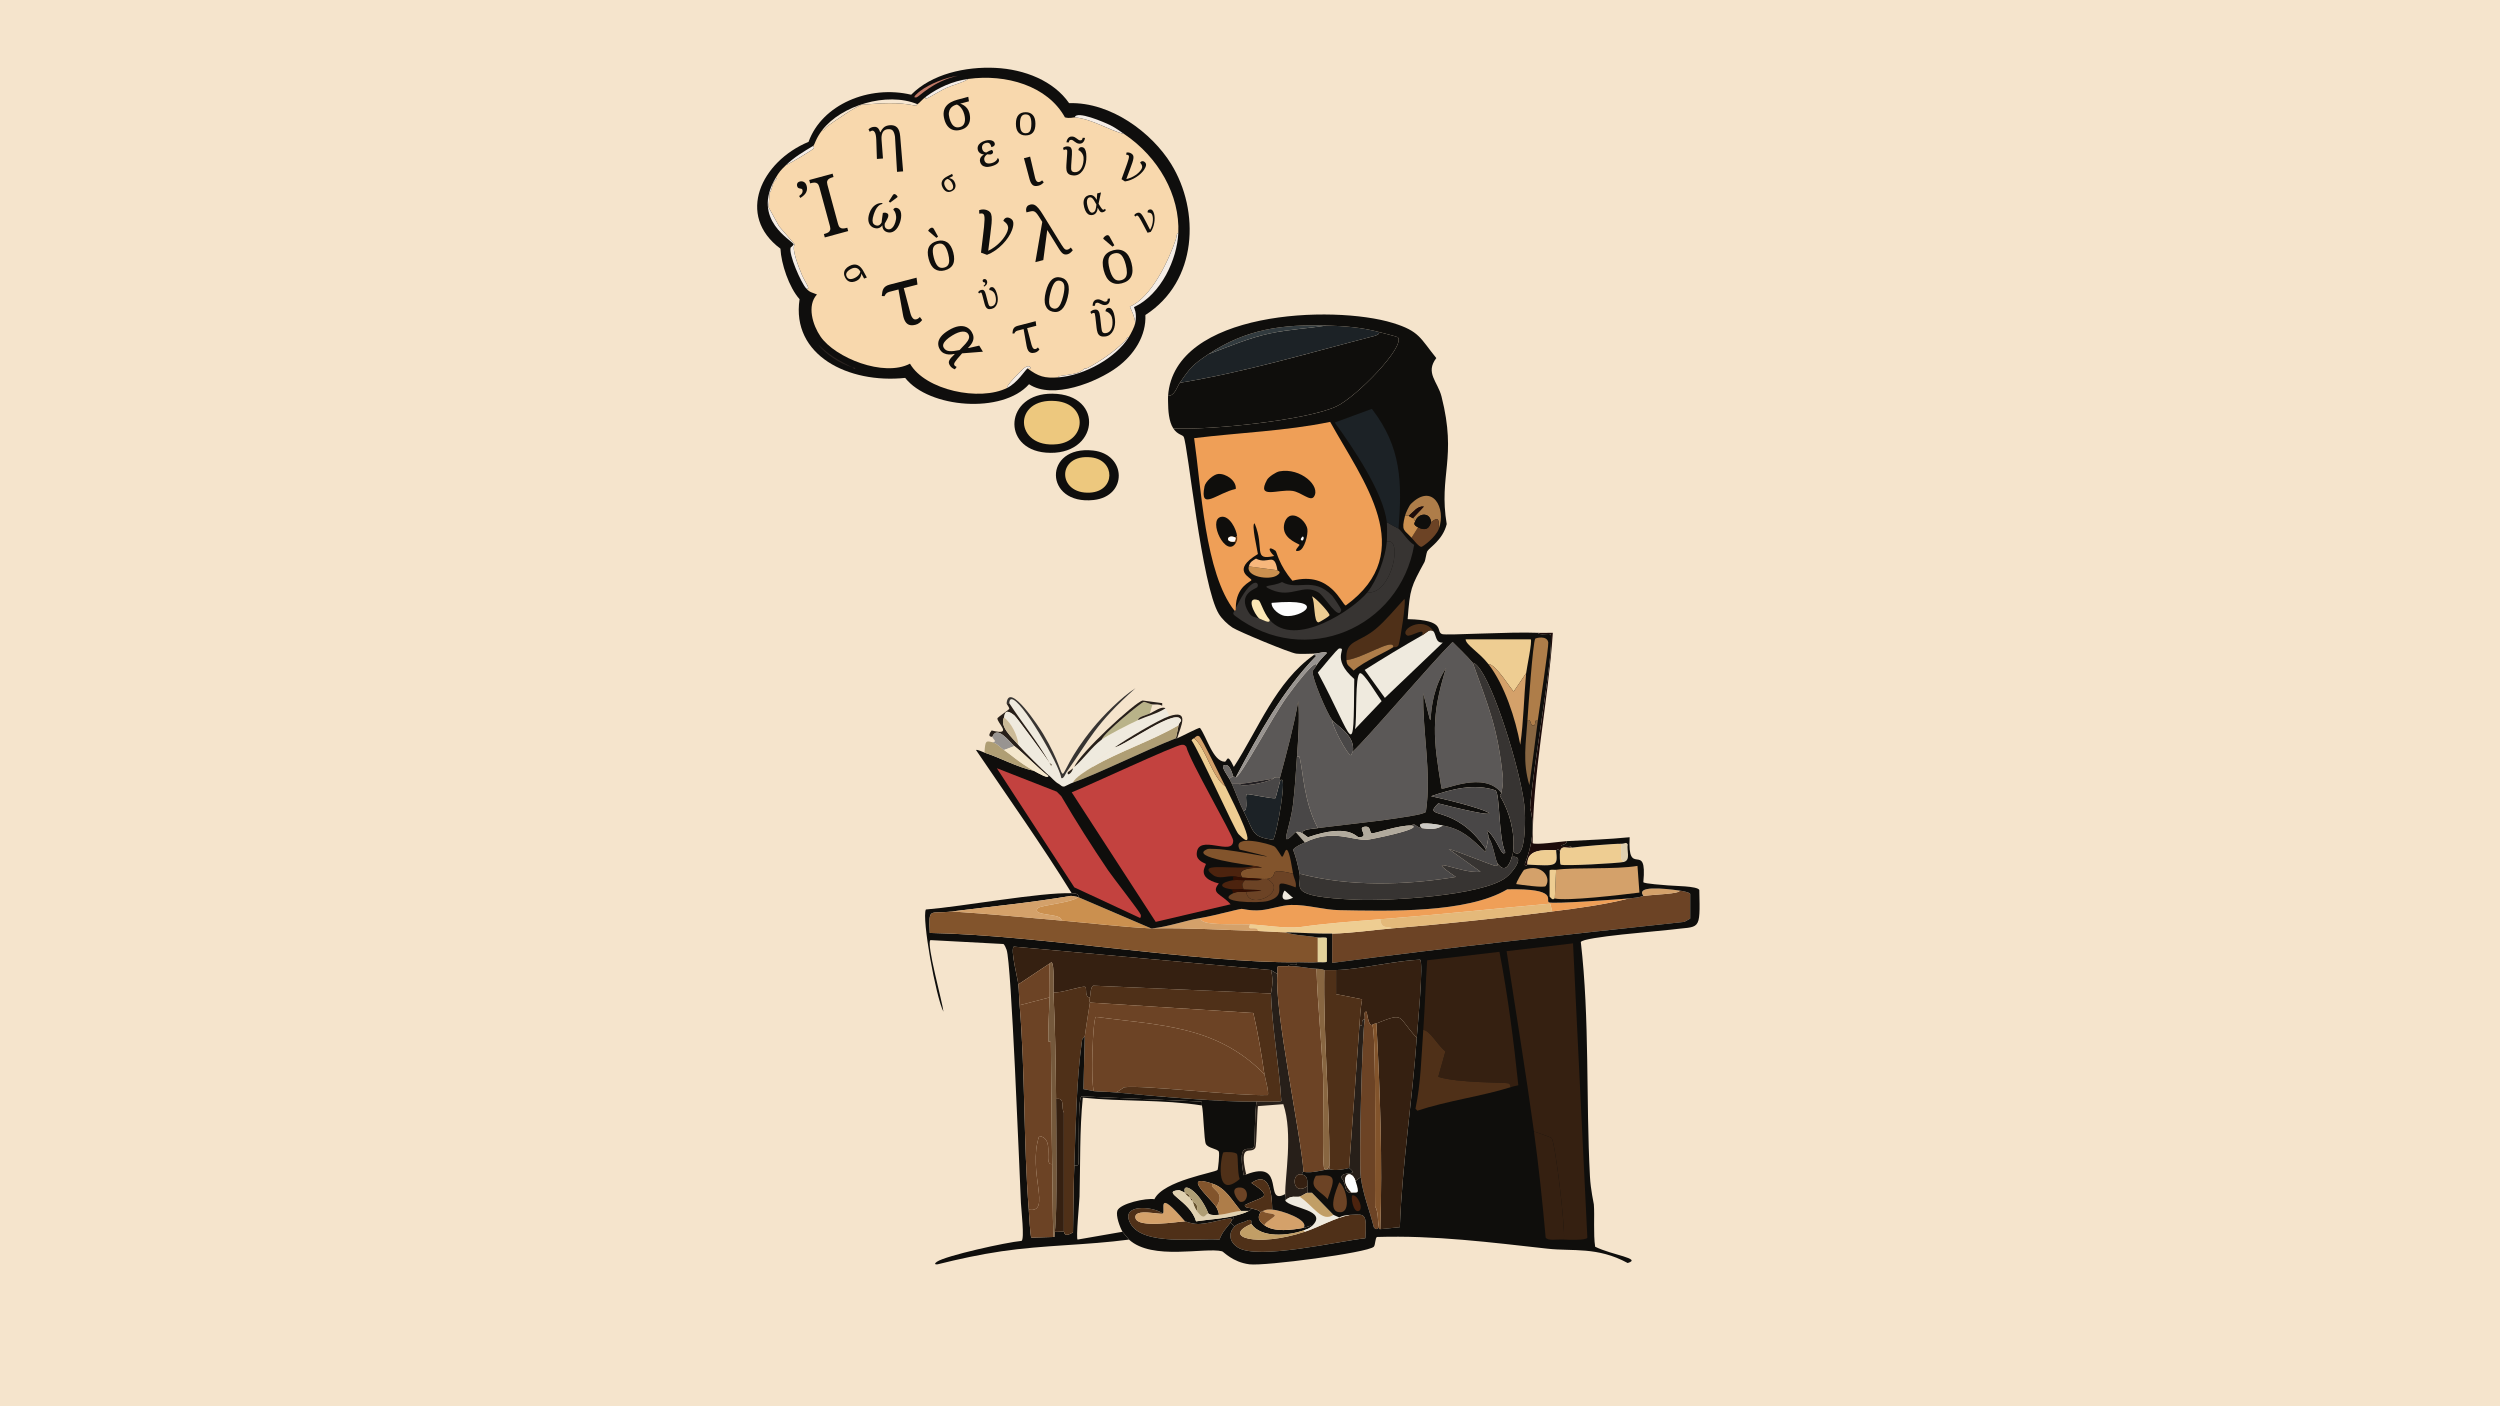 <?xml version="1.0" encoding="UTF-8"?><svg id="a" xmlns="http://www.w3.org/2000/svg" viewBox="0 0 1920 1080"><defs><style>.b{fill:#f7e7d1;}.b,.c,.d,.e,.f,.g,.h,.i,.j,.k,.l,.m,.n,.o,.p,.q,.r,.s,.t,.u,.v,.w,.x,.y,.z,.aa,.ab,.ac,.ad,.ae,.af,.ag,.ah,.ai,.aj,.ak,.al,.am,.an,.ao,.ap,.aq,.ar,.as,.at,.au,.av,.aw,.ax,.ay,.az{stroke-width:0px;}.c{fill:#f8d8ad;}.d{fill:#f7b77c;}.e{fill:#4c230e;}.f{fill:#633410;}.g{fill:#75593c;}.h{fill:#786f61;}.i{fill:#313a3e;}.j{fill:#4f3018;}.k{fill:#2c2320;}.l{fill:#5b5857;}.m{fill:#6d6966;}.n{fill:#886641;}.o{fill:#494747;}.p{fill:#352011;}.q{fill:#271f19;}.r{fill:#584424;}.s{fill:#373432;}.t{fill:#1c2226;}.u{fill:#0f0e0c;}.v{fill:#0f0e0d;}.w{fill:#1e0c0b;}.x{fill:#232023;}.y{fill:#cbba97;}.z{fill:#cbc9c4;}.aa{fill:#cb904f;}.ab{fill:#e0d1b1;}.ac{fill:#d4a16a;}.ad{fill:#c17966;}.ae{fill:#c19e66;}.af{fill:#af9e74;}.ag{fill:#b1aa9d;}.ah{fill:#ae7d49;}.ai{fill:#b9b389;}.aj{fill:#c3423f;}.ak{fill:#66532f;}.al{fill:#330e02;}.am{fill:#6c4325;}.an{fill:#fdfdfd;}.ao{fill:#82542c;}.ap{fill:#989491;}.aq{fill:#e3d29b;}.ar{fill:#eecd92;}.as{fill:#e4b97a;}.at{fill:#efeade;}.au{fill:#edc87e;}.av{fill:#fbe7b5;}.aw{fill:#ef9f57;}.ax{fill:#f5e4cc;}.ay{fill:#f5ede6;}.az{fill:#f4e7cc;}</style></defs><rect class="ax" width="1920" height="1080"/><path class="w" d="m1203.08,646c.83,2.5-4.06,2.86-4,3.5.08.89,7.48-.87,8,1.5-4.47.65-7.64-2.1-9,3-2.3-3.22-1.53-.95-3-1-10.42-.35-22.49-.75-22,11-.1,0-1.99,2.67-2-.5,5.37-13.6,8.05-28.68,4-43,2.53-32.04,15.05-101.44,16-124,.06-1.5.26-8.63,0-9-1.16-1.64-8.38.93-10-1.5,3.82.17,7.68-.12,11.5,0-3.57,53.81-15.6,107.35-15.5,161.5,1.46,1.72,22.18-1.29,26-1.5Z"/><path class="ar" d="m1245.08,648c.58,5.49-1.67,11.61,2,14-3.25.89-46.52,3.4-48.5,2-.66-.47-.81-8.82-.5-10,1.36-5.1,4.53-2.35,9-3,6.37-.92,32.67-3.11,38-3Z"/><path class="ar" d="m1195.08,653c1.39,12.5.89,12.23-22,11-.49-11.75,11.58-11.35,22-11Z"/><path class="ab" d="m1247.08,662c-3.67-2.39-1.42-8.51-2-14,3.14.06,3.6-1.7,5,.5-.95,4.67,2.61,11.96-3,13.5Z"/><path class="at" d="m819.08,593h1c-.83,3.6,3.27.8,4-3,.05-.04.25-.35,1-1,7.53-6.48,13.03-14.97,21-21,4.58-3.46,21.45-12.04,28-15,6.84-3.1,14.53-4.86,21-9,.27.2,2.73,5.03,3,6-8.15,2.68-33.68,18.04-42,24-5.76,4.13-17.34,12.34-17,15-4.07,2.36-13.81,8.44-15,12-2.09.72-4.42,2.1-6.5,3-2.16.52-2.92-1.2-4.5-2-2.67-5.78-2.44-7.91-6-14,2.37-.52-.95-1.9-1-2-9.14-16.29-20.87-30.42-31-46,.11-.13-.03-2.7,1.5-3,7.34-1.44,37.25,50.81,38.5,60.5,1.56,1.25,3.56-3.88,4-4.5Z"/><path class="q" d="m775.08,540c10.13,15.58,21.86,29.71,31,46-2.33-3.75-25.25-35.06-27-36.5-8.04-6.62-7.35.29-8,1.5-3.67,6.83,6.09,15.39,11,21,3.84,4.39,18.91,19.42,23,23v1c-9.16-7.22-16.93-15.63-26-23-3.67-2.98-13.38-16.7-17-7-.13-.32-4.65.35-.5-5,17.34,4.44,3.49-6.28,4.5-9.5.17-.54,8.8-6.47,9-7,.4-1.04-2.09-3.64-2-4.5.81-.05,1.92.1,2,0Z"/><path class="ai" d="m885.08,541l-2,7c-2.65,1.22-9.26,2.57-9,5-6.55,2.96-23.42,11.54-28,15,1.9-5.21,30.35-28.59,32.5-29,.33-.06,5.51,1.93,6.5,2Z"/><path class="q" d="m904.08,567c-.29.11-.71-.11-1,0,.61-3.43,1.53-6.5,2-10,.17-1.27,2.03-3.3,2-3.5-1.72-11.68-43.23,19.35-51,20.5,8.32-5.96,33.85-21.32,42-24,15.79-5.19,8.79,7.52,6,17Z"/><path class="q" d="m895.08,544c-6.47,4.14-14.16,5.9-21,9-.26-2.43,6.35-3.78,9-5,3.24-1.49,9.23-5.99,12-4Z"/><path class="s" d="m819.08,593c-.44.62-2.44,5.75-4,4.5-1.25-9.69-31.16-61.94-38.5-60.5-1.53.3-1.39,2.87-1.5,3-.08.1-1.19-.05-2,0,1.76-17.13,25.39,19.14,28,23.5,25.81,43.06,2.29,40.04,38-4,8.15-10.05,22.15-24.03,33-31-31,27.57-35.12,39.35-53,64.5Z"/><path class="q" d="m885.08,541c-.99-.07-6.17-2.06-6.5-2-2.15.41-30.6,23.79-32.5,29-7.97,6.03-13.47,14.52-21,21,3.74-10.18,46.75-49.97,52.5-51l15,2v2c-2.62-1.4-4.83-.82-7.5-1Z"/><path class="q" d="m820.08,593c1.4-.84,2.74-1.97,4-3-.73,3.8-4.83,6.6-4,3Z"/><path class="af" d="m905.08,557c-.47,3.5-1.39,6.57-2,10-23.93,9.4-60.97,27.79-79,34,1.19-3.56,10.93-9.64,15-12,21.01-12.17,44.95-19.74,66-32Z"/><path class="at" d="m806.08,586c.06.09.31.82,1,2,3.56,6.09,3.33,8.22,6,14-2.72-1.37-5.62-4.92-8-7-4.09-3.58-19.16-18.61-23-23-.43-6.99-5.46-16.88-11-21,.65-1.21-.04-8.12,8-1.5,1.75,1.44,24.67,32.75,27,36.5Z"/><path class="at" d="m905.08,557c-21.05,12.26-44.99,19.83-66,32-.34-2.66,11.24-10.87,17-15,7.77-1.15,49.28-32.18,51-20.5.03.2-1.83,2.23-2,3.5Z"/><path class="h" d="m807.08,588c-.69-1.18-.94-1.91-1-2,.05.1,3.37,1.48,1,2Z"/><path class="u" d="m823.08,686c1.93.07,5.95.21,5,3l-5.5-1c-30.33,5.23-60.99,8.15-91.5,12-17.53,2.21-17.84-3.86-17,16.5,82.37,1.49,208.62,23.41,282,22.5.51,4.05-5.13.36-7,3-2.49.14-5.01-.09-7.5,0-1.03.73-.34,4.57-.5,6l-5-3-197.5-18c-2.83,2.01,3.09,24.89,3.5,29,.52,5.21.56,10.72,1,16,4.32,52.24,2.92,104.85,7,157,.24,3.07,1.15,20.83,2,21.5l17-.5c1.73.02.69-2.1,1-4,2.15.29,5.17-.41,7,0,.43.1-.3,4.85,7,.5.36-17.13.33-34.39,1-51.5.88-.1,2.58.4,3-.5,1.1-2.38-.73-51.07,2.5-52.5l92,4c.99.52.28,2.12.5,3-29.95-4.73-61.13-2.8-91.5-6-2.49,25.21-1.82,50.71-2.5,76-.11,4.01-2.82,32.01-1.5,33l34.5-6c.19.34,4.71,5.74,5,6-32.72,4.37-65.26,4.16-98,9-16.47,2.43-32.85,5.96-49,10-2.51.29-2.39-.71-.5-2,6.84-4.66,53.23-14.94,65-16,2.35-1.58-.26-23.99-.5-29-1.25-26.7-7.33-184.41-11-194.5-.41-1.13-1.57-4.11-2.5-4.5l-56-3c-3.42,2.42,9.31,47.79,10,55-5.82-11.03-16.84-72.04-13.5-78.5,27.83-2.21,88.39-13.35,112-12.5Z"/><path class="p" d="m1088.08,797c-3.44,48.64-11.18,96.73-13,145.5l-15,1.5c1.7-52.63-.13-105.42-3-158,22.69-9.11,15.62-5.05,31,11Z"/><path class="am" d="m971.08,825c.39,2.65,3.96,15.08,2.5,16-23.42.89-95.81-7.88-110-6-.39.05-4.74,3.21-6.5,4-5.71-.55-14.01-.53-17-1-2.47-7.27-.88-54.6,1.5-57,48.82,6.5,92.46,6.28,129.5,44Z"/><path class="j" d="m976.08,763c1.02,27.4,6.23,55.1,8,82.5-.73,1.02-16.19.41-19,.5-23.97.76-80.64-4.36-108-7,1.76-.79,6.11-3.95,6.5-4,14.19-1.88,86.58,6.89,110,6,1.46-.92-2.11-13.35-2.5-16-2.33-15.75-4.95-31.48-8.5-47l-125.5-8c.1-.59-.89-.01,0-4,.47-2.08.34-7.97,2.5-9l136.5,6Z"/><path class="am" d="m971.08,825c-37.04-37.72-80.68-37.5-129.5-44-2.38,2.4-3.97,49.73-1.5,57-2.63-.41-5.3-1.21-8-1.5l1-40.5c1.33-8.69,2.51-17.33,4-26l125.5,8c3.55,15.52,6.17,31.25,8.5,47Z"/><path class="j" d="m837.08,766c-.89,3.99.1,3.41,0,4-1.49,8.67-2.67,17.31-4,26-.02.16-1.91,1.83-2,2.5-4.49,31.86-4.75,64.38-6,96.5-.67,17.11-.64,34.37-1,51.5-7.3,4.35-6.57-.4-7-.5v-91.5c-2.45-4.02,1.29-11.76-6-10.5-.21-27.34-.72-54.69-2-82,4.29,1.44,22.6-5.43,24.5-4,1.24.93-.76,8.19,3.5,8Z"/><path class="p" d="m1088.08,797c-15.38-16.05-8.31-20.11-31-11-.71.29-1.94.08-3,1-.16-.61-2.28,3.98-4.5-10-2.67-.38-.98,3.07-1.5,6-4.11-.39,0,6.69-4,4,.45-6.55.81-13.03,2-19.5l-20-4v-18.5c17.56-.36,44.94-7.14,64.5-8,3.02,1.39-2.01,53.03-2.5,60Z"/><path class="am" d="m1054.08,787c3.16,12.17,1.63,114.78,2,139.5,2.61,4.07,1.85,11.17,3,16.5-.8-.2-1.77,2.56-4-.5-3.14-12.78-8.37-25.36-10-38.5-1.52-12.28,1.01-109.8,3-121,.52-2.93-1.17-6.38,1.5-6,2.22,13.98,4.34,9.39,4.5,10Z"/><path class="q" d="m981.08,748c-2.85,25.68,18.7,126.91,20,152,0,.11-1.37-.38-1,2-8.91-2.17-7.6,17.24,4,9,.06,1.66-.04,3.34,0,5-1.93.68-4.19,2.48-6,3-2.4.69-6.65-1.39-11,3,1.07-2.74.06-3.22,0-5-.4-12.49,6.14-46.39-1.5-69l-19.5,1.5c-.71,6.15-.93,30.08-2,32-3.18,5.67-13.01-5.27-7,20.5l-2,.5c-5.35-29.48,5.49-15.98,8-22,.67-1.59.54-28.99,2-34.5,2.81-.09,18.27.52,19-.5-1.77-27.4-6.98-55.1-8-82.5-.03-.9,2.55-9.13,0-18l5,3Z"/><path class="q" d="m1048.08,783c-1.99,11.2-4.52,108.72-3,121l-4,3c-3.65-11.06-14.36-2.57-3,9-6.59.46-3.51-7.06-8-11.5.03-5.81,14.64-.87,6-7.5,2.68-36.65,5.47-73.34,8-110,4,2.69-.11-4.39,4-4Z"/><path class="am" d="m989.08,742c7.29-.4,14.79,1.73,22,2,.78,27.19,3.8,54.35,5,81.5.7,15.74-.89,68.93,1,72,1.34,2.18,2.73-.08,4-2.5v3c-6.62.61-13.14,3.18-20,2-1.3-25.09-22.85-126.32-20-152,.16-1.43-.53-5.27.5-6,2.49-.09,5.01.14,7.5,0Z"/><path class="j" d="m1026.08,745v18.5l20,4c-1.19,6.47-1.55,12.95-2,19.5-2.53,36.66-5.32,73.35-8,110-11.07,2.9-14.25.93-15,1v-3c0-49.98-4.87-99.98-4-150,2.99.06,6.01.06,9,0Z"/><path class="n" d="m1017.08,745c-.87,50.02,4,100.02,4,150-1.27,2.42-2.66,4.68-4,2.5-1.89-3.07-.3-56.26-1-72-1.2-27.15-4.22-54.31-5-81.5,5.06.19,5.7.99,6,1Z"/><path class="ao" d="m1057.08,786c2.87,52.58,4.7,105.37,3,158-1.24.11-.93-.98-1-1-1.15-5.33-.39-12.43-3-16.5-.37-24.72,1.16-127.33-2-139.5,1.06-.92,2.29-.71,3-1Z"/><path class="an" d="m1041.08,907c3.55,10.76,1.5,8.68-3,9-11.36-11.57-.65-20.06,3-9Z"/><path class="p" d="m976.08,745c2.55,8.87-.03,17.1,0,18l-136.5-6c-2.16,1.03-2.03,6.92-2.5,9-4.26.19-2.26-7.07-3.5-8-1.9-1.43-20.21,5.44-24.5,4-.19-4.13.91-21.26-1.5-23l-1.5,1-24,16c-.41-4.11-6.33-26.99-3.5-29l197.5,18Z"/><path class="am" d="m806.08,766c-.32,11.23-1.15,22.21-1,33.5.01.75,1.99.25,2,1,.43,31.18.38,62.3,1,93.5-7.54,1,2.91-19.78-10-21.5-9.21,27.38,10.02,59.52-8,56.5-4.08-52.15-2.68-104.76-7-157l23-6Z"/><path class="am" d="m808.08,894c.37,18.66.21,37.34,1,56l-17,.5c-.85-.67-1.76-18.43-2-21.5,18.02,3.02-1.21-29.12,8-56.5,12.91,1.72,2.46,22.5,10,21.5Z"/><path class="g" d="m809.08,762c1.28,27.31,1.79,54.66,2,82,.16,21.2,1.19,88.56-1,102-.31,1.9.73,4.02-1,4-.79-18.66-.63-37.34-1-56-.62-31.2-.57-62.32-1-93.5-.01-.75-1.99-.25-2-1-.15-11.29.68-22.27,1-33.5.25-8.65-.18-17.34,0-26l1.5-1c2.41,1.74,1.31,18.87,1.5,23Z"/><path class="p" d="m817.08,946c-1.83-.41-4.85.29-7,0,2.19-13.44,1.16-80.8,1-102,7.29-1.26,3.55,6.48,6,10.5v91.5Z"/><path class="am" d="m806.08,766l-23,6c-.44-5.28-.48-10.79-1-16l24-16c-.18,8.66.25,17.35,0,26Z"/><path class="ao" d="m731.08,700c28.05,1.76,56,4.61,84,7,23,1.96,45.93,4.89,69,6h1c27.04-.55,53.99,1.23,81,2,7.03.2,14,.87,21,1,8.13,2.65,16.66,2.43,25,4v19c-4.79.46-10.92-.06-16,0-73.38.91-199.63-21.01-282-22.5-.84-20.36-.53-14.29,17-16.5Z"/><path class="am" d="m1023.08,717c15.53-.33,30.59-2.71,46-4,40.9-3.43,82.28-7.87,123-13,19.77-2.49,39.64-5.14,59-10,9.75-.84,10.44-1.94,11-2,10.17-1.14,27.57-1.48,28-4,1.61.23,7.45,1.23,8,2.5v19l-4.5,2.5c-90.23,9.72-180.76,19.67-270.5,31.5v-22.5Z"/><path class="aw" d="m1251.08,690c-19.36,4.86-39.23,7.51-59,10l-1.5-6c-43.43,3.88-86.96,8.6-130.5,12-20.51,1.6-41.12,3.06-61.5,6-12.93,1.16-25.7-1.44-38.5-2-14.33-.63-38.83,1.2-38-5,11.76-2.03,26.95-6.39,31.5-7,.75-.1,6.81,1.77,15,1,7.39-.69,15.48-3.8,23-4,12.31-.33,24.77,3.76,37,4,37.24.73,98.13,2.5,129-16,40.24-.82,29,8.39,32,10,2.71,1.46,54.06-2.36,61.5-3Z"/><path class="aa" d="m884.08,713c-23.07-1.11-46-4.04-69-6,1.5-5.89-23.63-3.19-18-9.5,2.17-2.44,25.79-4.1,31-8.5l56,24Z"/><path class="ar" d="m1069.08,713c-15.41,1.29-30.47,3.67-46,4-12.08.26-23.96-.78-36-1-7-.13-13.97-.8-21-1,.12-4.56-9.62.83-6-5,12.8.56,25.57,3.16,38.5,2,20.38-2.94,40.99-4.4,61.5-6,.78,8.55,6.03,4.68,9,7Z"/><path class="ac" d="m960.08,710c-3.62,5.83,6.12.44,6,5-27.01-.77-53.96-2.55-81-2,12.56-1.36,24.64-5.87,37-8-.83,6.2,23.67,4.37,38,5Z"/><path class="aq" d="m1012.08,739v-19c1.59.3,6.19-.64,7,.5v18c-.73,1.03-5.46.35-7,.5Z"/><path class="ac" d="m1290.08,684c-.43,2.52-17.83,2.86-28,4-5.75-7.73,14.57-5.94,28-4Z"/><path class="ac" d="m828.08,689c-5.21,4.4-28.83,6.06-31,8.5-5.63,6.31,19.5,3.61,18,9.5-28-2.39-55.95-5.24-84-7,30.51-3.85,61.17-6.77,91.5-12l5.5,1Z"/><path class="as" d="m1192.08,700c-40.72,5.13-82.1,9.57-123,13-2.97-2.32-8.22,1.55-9-7,43.54-3.4,87.07-8.12,130.5-12l1.5,6Z"/><path class="j" d="m948.08,942c2.75-2.94,7.28-2.97,10.5-5,3.82-.68,2.01,2.27,2.5,3-23.32,9.92,3.94,18.25,41,6,11.76-3.89,22.43-10.58,35-13,11.66-.77,12.66-1.13,11.5,18-20.62,2.09-82.55,17.06-98,7-6.16-4.01-7.73-10.41-2.5-16Z"/><path class="u" d="m968.08,931c-2.96,4.68-.57,7.35,3,10,7.56,5.6,21.37,3.58,30,2,3.62-.66,6.25-2.65,6-1-1.86,1.65-3.75,2.23-6,3-11.75,4.03-32.53,6.1-40-5-.49-.73,1.32-3.68-2.5-3-3.22,2.03-7.75,2.06-10.5,5l-3-3c.28-.36.72-1.54,1-2,.08-.13,1.46.39,1-3,3.43-.76,8.96-2.25,12-4,.84-.48,1.95-.79,2-2,2.55.98,5.4.91,7,3Z"/><path class="ac" d="m977.08,929c6.51.28,28.93,7.91,24,14-8.63,1.58-22.44,3.6-30-2,.29-2.23,8.16-6.35,8-7.5-.29-2.16-7.88-1.12-9-3.5,2.58-1.3,4.25-1.12,7-1Z"/><path class="at" d="m998.08,919c10.89,7.36,17.14,20.03,26,14l4.5,2c2.56-1.55,5.6-1.81,8.5-2-12.57,2.42-23.24,9.11-35,13l-1-1c2.25-.77,4.14-1.35,6-3,14.48-12.87-16.71-13.92-20-20,4.35-4.39,8.6-2.31,11-3Z"/><path class="ae" d="m1024.08,933c-8.86,6.03-15.11-6.64-26-14,1.81-.52,4.07-2.32,6-3h3.5l16.5,17Z"/><path class="p" d="m1000.08,902c4.63,1.13,3.85,4.92,4,9-11.6,8.24-12.91-11.17-4-9Z"/><path class="ae" d="m961.08,940c7.47,11.1,28.25,9.03,40,5l1,1c-37.06,12.25-64.32,3.92-41-6Z"/><path class="ao" d="m971.08,941c-3.57-2.65-5.96-5.32-3-10,.06-.09,1.6-.8,2-1,1.12,2.38,8.71,1.34,9,3.5.16,1.15-7.71,5.27-8,7.5Z"/><path class="u" d="m901.08,329c-3.47-5.27-3.94-13.96-4-20-.02-1.65-.12-3.36,0-5,4.99.14,6.71-6.64,9-10,50.74-8.33,99.82-23.17,149.5-36,1.02-.26,4.16-1.25,3.5-3,4.85,1.3,9.73,2.38,14.5,4,5.8,7.23-31.6,45.61-47,53-22.25,10.67-97.63,18.54-125.5,17Z"/><path class="t" d="m1059.08,255c.66,1.75-2.48,2.74-3.5,3-49.68,12.83-98.76,27.67-149.5,36,7.94-11.65,10.15-14.06,22-22,15.65-5.76,31.09-12.54,47.5-16,14.37-3.03,29.03-3.77,43.5-6,13.77.42,26.6,1.41,40,5Z"/><path class="i" d="m1019.08,250c-14.47,2.23-29.13,2.97-43.5,6-16.41,3.46-31.85,10.24-47.5,16,28.85-19.32,56.99-23.04,91-22Z"/><path class="l" d="m1131.08,509c12.29,34.38,18.88,49.24,23,86.5.77,6.99-1.06,12.83-1,13.5-13.4-17.48-44.49-1.54-46-3.5-6.33-38.48-8.37-54.52,3.5-92.5-19.16,28.8-6.12,62.67-17.5,19.5-.72,30.45,6.53,60.69,2,91-1.78,3.81-72.99,10.97-83,12.5-10.67-20.13-11.03-42.15-14-54.5-.18-.74-1.33-.51-2-.5.98-13.94,2.06-28.53,1-42.5-3.58,19.74-8.75,39.16-14,58.5-5.62-.54-4.75.96-5,1-8.3,1.17-18.83,3.41-26,4-1.98.16-4.01-.11-6,0-.56-1.27-1.37-2.6-2-4l3-2c.08.08,1.67,1.02,2,1,3.63-.22,27.7-45.66,39-61.5,5.56-7.8,22.71-30.36,23-24.5-.77,1.5-2.95,4.03-3,4.5-.53,5.28,11,32.19,15,37.5-.15,4.58,11.99,27.29,14.5,27,.59-.65.96-2.53,1.5-3,9.38-8.14,60.38-67.93,76.5-84,5.2,5.32,10.69,10.3,15.5,16Z"/><path class="o" d="m1092.08,636c5.48.86,10.95,1.35,16-2,15.01,2.84,21.65,9.78,32.5,20,.88-.16.3-1.55.5-2,.87-1.95,1.72-6.63,2-9,3.69,4.75,5.18,17.28,7,20,.17,1.52.18,2.05-1.5,2-1.91-.05-30.43-11.73-36-13l24.5,17.5c-13.98,2.16-46.49-14.92-19,4-38.44,6.36-81.48,7.69-120-2.5-1.17-6.11-2.71-12.66-5-18.5,2.39-2.72,5.88-3.96,9-5.5,21.5-10.57,35.57-1.59,47.5-2,2.06-.07,44.56-8.53,34.5-11,2.63-2.61,2.86,1.19,8,2Z"/><path class="u" d="m1153.08,609c.08.96-1.5,1.34-1,2.5,7.44,12,11.6,28.55,10,42.5-.33,2.86-.77,3.13-1,4-1.68,6.47-5.63,13.02-11,5-1.82-2.72-3.31-15.25-7-20,.36-3-1.86-3.92-.5-5,8.28,7.81,10.72,21.08,13.5,16.5-5.41-11.39-3.91-44.14-7.5-47.5-16.31-5.53-33.72-.98-49.5,4.5,48.28,10.48,67.49,21.41,5.5,5.5-13.45,13.07,12.58-.64,36.5,35-.2.45.38,1.84-.5,2-10.85-10.22-17.49-17.16-32.5-20-4.29-.81-22.7-4.15-16,2-5.14-.81-5.37-4.61-8-2-10.27-.32-29.03,6.51-30.5,6-2.21-.77-.23-6.02-6-5-5.44.96,4.74,7.95-4,8-2.06.01-7.47-10.95-39,0-1.35-.59-3.55-2.85-4.5-3-.05-3.4,8.19-3.42,12-4,10.01-1.53,81.22-8.69,83-12.5,4.53-30.31-2.72-60.55-2-91,11.38,43.17-1.66,9.3,17.5-19.5-11.87,37.98-9.83,54.02-3.5,92.5,1.51,1.96,32.6-13.98,46,3.5Z"/><path class="s" d="m1150.08,663c5.37,8.02,9.32,1.47,11-5,11.24-1.22.24,12.42-4.5,16-18.63,14.09-90.64,18.08-115,17-54.76-2.43-41.45-9.28-43.5-20,38.52,10.19,81.56,8.86,120,2.5-27.49-18.92,5.02-1.84,19-4l-24.5-17.5c5.57,1.27,34.09,12.95,36,13,1.68.05,1.67-.48,1.5-2Z"/><path class="s" d="m1162.08,654c1.6-13.95-2.56-30.5-10-42.5-.5-1.16,1.08-1.54,1-2.5-.06-.67,1.77-6.51,1-13.5-4.12-37.26-10.71-52.12-23-86.5.26.31,1.71-.66,6,5.5,12.87,18.46,32.87,85.49,34,108,.6,11.95,0,39.93-9,31.5Z"/><path class="t" d="m955.08,623c4.16-1.14.57-11.41,2.5-13,.86-.71,18.95,3.7,22,3,1.3-4.31,2.28-8.66,3.5-13,6.6-9.82-2.92,44.11-5.5,45-16.69-2.54-14.07-5.61-22.5-22Z"/><path class="o" d="m1012.08,636c-3.81.58-12.05.6-12,4-.77-.12-1.79-1.55-5-1-13.78,14.21-4.4-1.34-2-21.5,1.42-11.89,2.15-24.52,3-36.5.67,0,1.82-.24,2,.5,2.97,12.35,3.33,34.37,14,54.5Z"/><path class="o" d="m983.08,597c-.23.86.24,2.15,0,3-1.22,4.34-2.2,8.69-3.5,13-3.05.7-21.14-3.71-22-3-1.93,1.59,1.66,11.86-2.5,13-3.44-6.7-5.96-14.11-9-21,1.99-.11,4.02.16,6,0-.16,2.85,19.26-.39,26-4,.25-.04-.62-1.54,5-1Z"/><path class="ag" d="m1084.08,634c10.06,2.47-32.44,10.93-34.5,11-11.93.41-26-8.57-47.5,2l-7-8c3.21-.55,4.23.88,5,1,.95.15,3.15,2.41,4.5,3,31.53-10.95,36.94.01,39,0,8.74-.05-1.44-7.04,4-8,5.77-1.02,3.79,4.23,6,5,1.47.51,20.23-6.32,30.5-6Z"/><path class="x" d="m978.08,598c-6.74,3.61-26.16,6.85-26,4,7.17-.59,17.7-2.83,26-4Z"/><path class="o" d="m1143.08,643c-.28,2.37-1.13,7.05-2,9-23.92-35.64-49.95-21.93-36.5-35,61.99,15.91,42.78,4.98-5.5-5.5,15.78-5.48,33.19-10.03,49.5-4.5,3.59,3.36,2.09,36.11,7.5,47.5-2.78,4.58-5.22-8.69-13.5-16.5-1.36,1.08.86,2,.5,5Z"/><path class="z" d="m1108.08,634c-5.05,3.35-10.52,2.86-16,2-6.7-6.15,11.71-2.81,16-2Z"/><path class="j" d="m893.08,932c-1.2,1.37-22.75-4.57-21,3.5,1.73,7.96,32.56,2.66,38,2.5.58-.02,6.11,2.37,11.5,2,10.77-.73,25.38-6.5,24.5-3-.28.46-.72,1.64-1,2-3.41,4.46-6.28,6.93-8.5,13-17.15-1.29-59.04,5.14-68.5-12.5-8.09-15.09,17.24-13.3,25-7.5Z"/><path class="ac" d="m910.08,938c-5.44.16-36.27,5.46-38-2.5-1.75-8.07,19.8-2.13,21-3.5,2.15-2.44-5.49-20.23,17,6Z"/><path class="ak" d="m919.08,930c-1.15-1.54-2.6-4.99-3-7,.27.33,4.73,1.07,3,7Z"/><path class="r" d="m914.08,920c-.17-.23-3.3-1.84-4-4,4.72,1.98,2.88,2.43,4,4Z"/><path class="r" d="m915.08,922c-1.31-1.59-.93-1.91-1-2,.14.2,3.38,1.48,1,2Z"/><path class="u" d="m1103.08,275c-8.72,11.38,1.1,18.09,4,29.5,12.09,47.61-2.3,60.35,4,98-3.04,12.32-13.26,17.89-15,21-.55.98-1.44,6.97-2,8-10.49,19.3-11.2,20.32-13,44,30.5.67,21.07,9.69,26.5,11.5,3.49,1.16,52.06-1.96,73.5-1,1.62,2.43,8.84-.14,10,1.5.26.37.06,7.5,0,9-.95,22.56-13.47,91.96-16,124,4.05,14.32,1.37,29.4-4,43,.01,3.17,1.9.49,2,.5,22.89,1.23,23.39,1.5,22-11,1.47.05.7-2.22,3,1-.31,1.18-.16,9.53.5,10,1.98,1.4,45.25-1.11,48.5-2,5.61-1.54,2.05-8.83,3-13.5-1.4-2.2-1.86-.44-5-.5-5.33-.11-31.63,2.08-38,3-.52-2.37-7.92-.61-8-1.5-.06-.64,4.83-1,4-3.5,16.18-.87,32.36-1.39,48.5-3-1.92,32.51,13.71,1.52,10.5,34.5.76,1.28,16.19,2.19,19,2.5,4.41.49,22.54.37,24,3.5.76,32.86.67,27.47-22,30.5-8.36,1.12-67.41,5.53-69,9.5,6.87,59.78,3.85,120.12,7,180,.55,10.4,2.91,20.39,3,21.5.69,8.67-.5,22.39,1,32.5,13.3,6.53,36.26,9.01,25,12.5-23.4-12.69-42.06-8.84-61.5-11-43.55-4.83-87.11-10.4-131-9-1.46.46-1.23,6.25-2.5,7.5-4.68,4.61-83.82,14.99-95.5,13.5-12.97-1.65-19.86-9.71-21-10-13.1-3.31-53.65,7.35-71.5-9-.29-.26-4.81-5.66-5-6-2.09-3.74-5.16-12.12-4-16,1.72-5.76,22.59-10.13,28.5-9,6.79-14.35,46.73-20.42,48.5-22.5.45-.53,1.65-12.33,1-14-.89-2.29-8.37-2.58-10-6-1.39-2.92-1.78-24.64-3-29.5-.22-.88.49-2.48-.5-3l-92-4c-3.23,1.43-1.4,50.12-2.5,52.5-.42.9-2.12.4-3,.5,1.25-32.12,1.51-64.64,6-96.5.09-.67,1.98-2.34,2-2.5l-1,40.5c2.7.29,5.37,1.09,8,1.5,2.99.47,11.29.45,17,1,27.36,2.64,84.03,7.76,108,7-1.46,5.51-1.33,32.91-2,34.5-2.51,6.02-13.35-7.48-8,22l2-.5c31.26-12.18,12.9,24.59,30,15,.06,1.78,1.07,2.26,0,5,3.29,6.08,34.48,7.13,20,20,.25-1.65-2.38.34-6,1,4.93-6.09-17.49-13.72-24-14-.18-11.43-1.76-30.35-16-20.5,17.78,11.8,8.35,10.08-5,17-.57,2.38,4.13,2.16,5,2.5-.05,1.21-1.16,1.52-2,2-1.99.11-4.02-.16-6,0-7.05-8.01-11.48-17.51-22-21-24.64-8.19-1.21,11.31,3,18,.7,1.12,2.2,4.52,2,6-7.57.67-7.6-1.01-8-1-7.27-18.03-20.93-25.05-18-16-1.19-.5-4.25-2.02-4.5-2-14.9,1.27,8.38,7.8,13,24,9.37-1.41,19.26-1.95,28.5-4,.46,3.39-.92,2.87-1,3,.88-3.5-13.73,2.27-24.5,3-5.39.37-10.92-2.02-11.5-2-22.49-26.23-14.85-8.44-17-6-7.76-5.8-33.09-7.59-25,7.5,9.46,17.64,51.35,11.21,68.5,12.5,2.22-6.07,5.09-8.54,8.5-13l3,3c-5.23,5.59-3.66,11.99,2.5,16,15.45,10.06,77.38-4.91,98-7,1.16-19.13.16-18.77-11.5-18-2.9.19-5.94.45-8.5,2l-4.5-2-16.5-17h-3.5c-.04-1.66.06-3.34,0-5-.15-4.08.63-7.87-4-9-.37-2.38,1.01-1.89,1-2,6.86,1.18,13.38-1.39,20-2,.75-.07,3.93,1.9,15-1,8.64,6.63-5.97,1.69-6,7.5,4.49,4.44,1.41,11.96,8,11.5,4.5-.32,6.55,1.76,3-9l4-3c1.63,13.14,6.86,25.72,10,38.5,2.23,3.06,3.2.3,4,.5.07.02-.24,1.11,1,1l15-1.5c1.82-48.77,9.56-96.86,13-145.5.49-6.97,5.52-58.61,2.5-60-19.56.86-46.94,7.64-64.5,8-2.99.06-6.01.06-9,0-.3,0-.94-.81-6-1-7.21-.27-14.71-2.4-22-2,1.87-2.64,7.51,1.05,7-3,5.08-.06,11.21.46,16,0,1.54-.15,6.27.53,7-.5v-18c-.81-1.14-5.41-.2-7-.5-8.34-1.57-16.87-1.35-25-4,12.04.22,23.92,1.26,36,1v22.5c89.74-11.83,180.27-21.78,270.5-31.5l4.5-2.5v-19c-.55-1.27-6.39-2.27-8-2.5-13.43-1.94-33.75-3.73-28,4-.56.06-1.25,1.16-11,2-7.44.64-58.79,4.46-61.5,3-3-1.61,8.24-10.82-32-10-30.87,18.5-91.76,16.73-129,16-12.23-.24-24.69-4.33-37-4-7.52.2-15.61,3.31-23,4-8.19.77-14.25-1.1-15-1-4.55.61-19.74,4.97-31.5,7-12.36,2.13-24.44,6.64-37,8h-1l-56-24c.95-2.79-3.07-2.93-5-3-23.19-37.47-49.06-73.84-73.5-110,1.02-.56,5.05,1.53,6.5,2,12.39,4.04,24.99,11.19,38,14,4.17,2.31,10.99,6.13,11,4v-1c2.38,2.08,5.28,5.63,8,7,1.58.8,2.34,2.52,4.5,2,2.08-.9,4.41-2.28,6.5-3,18.03-6.21,55.07-24.6,79-34,.29-.11.71.11,1,0,2.57-1,16.56-8.37,17.5-8,5.1,6.71,9.99,25.8,19,26,2.11.05,1.51-7.82,7,4,19.09-29.47,32.02-65.09,61.5-86l2,.5c-26.28,27.02-44.47,60.45-62,93.5-.33.02-1.92-.92-2-1-.44-.45-2.43-10.91-7.5-8-1.76,1.01,3.97,8.83,4.5,10,.63,1.4,1.44,2.73,2,4,3.04,6.89,5.56,14.3,9,21,8.43,16.39,5.81,19.46,22.5,22,2.58-.89,12.1-54.82,5.5-45,.24-.85-.23-2.14,0-3,5.25-19.34,10.42-38.76,14-58.5,1.06,13.97-.02,28.56-1,42.5-.85,11.98-1.58,24.61-3,36.5-2.4,20.16-11.78,35.71,2,21.5l7,8c-3.12,1.54-6.61,2.78-9,5.5,2.29,5.84,3.83,12.39,5,18.5,2.05,10.72-11.26,17.57,43.5,20,24.36,1.08,96.37-2.91,115-17,4.74-3.58,15.74-17.22,4.5-16,.23-.87.67-1.14,1-4,9.01,8.43,9.6-19.55,9-31.5-1.13-22.51-21.13-89.54-34-108-4.29-6.16-5.74-5.19-6-5.5-4.81-5.7-10.3-10.68-15.5-16-16.12,16.07-67.12,75.86-76.5,84,1.65-12.65-12.84-19.81-16-24-4-5.31-15.53-32.22-15-37.5.05-.47,2.23-3,3-4.5,1.52-2.97,5.52-7,8-9.5-1.29-1.68-6.17.49-10,.5-4.12.01-9.85.43-13.5,0-5.06-.59-44.5-17.06-49-20-3.73-2.44-8.17-6.7-10.5-10.5-13.25-21.6-23.77-129.85-27-136-.9-1.71-4.7-1.49-8-6.5,27.87,1.54,103.25-6.33,125.5-17,15.4-7.39,52.8-45.77,47-53-4.77-1.62-9.65-2.7-14.5-4-13.4-3.59-26.23-4.58-40-5-34.01-1.04-62.15,2.68-91,22-11.85,7.94-14.06,10.35-22,22-2.29,3.36-4.01,10.14-9,10,4.69-65.37,126.67-70.05,172.5-56,20.66,6.33,21.05,11.66,33.5,27Z"/><path class="at" d="m1101.08,485c2.08,3.28,1.46,8.92,7,8.5l-44.5,42.5-15.5-21.5c14.45-9.12,29.16-18.04,44-26.5,3.91-2.23,5.82-5.58,9-3Z"/><path class="at" d="m1028.58,498c6.82-.44-7.38,7,11.5,23.5-.72,66.08.49,47.83-28-5,2.45-2.48,14.89-18.4,16.5-18.5Z"/><path class="at" d="m1044.58,517c2.86-.46,13.86,17.96,16.5,21.5l-20.5,21.5c1.78-6.7-.2-42.32,4-43Z"/><path class="ar" d="m1172.08,517l-9.5,14c-1.42-.31-13.72-21.16-19.5-21-7.19-9.22-17.29-14.7-17.5-19h50c1.45.91-3.2,22.76-3.5,26Z"/><path class="ah" d="m1181.08,553c-3.5-.82-.49,5.53-4.5,4-.95-.36-.86-4.74-3.5-4,.49-7.57,4.18-59.94,6-62.5.36-.5,9.23-2.82,10,3,.39,2.98-6.92,51.04-8,59.5Z"/><path class="ac" d="m1172.08,517c-1.72,18.3-1.91,36.77-4.5,55-3.66-20-12.05-46.04-24.5-62,5.78-.16,18.08,20.69,19.5,21l9.5-14Z"/><path class="n" d="m1181.08,553c-2.14,16.67-4.22,33.35-6.5,50-5.41-17.75-2.65-32.08-1.5-50,2.64-.74,2.55,3.64,3.5,4,4.01,1.53,1-4.82,4.5-4Z"/><path class="j" d="m1101.08,485c-3.18-2.58-5.09.77-9,3,3.22-7.23-8.94,1.67-11.5,0-6.37-4.16,12.44-15.73,20.5-3Z"/><path class="aj" d="m907.58,572c2.2-.02,2.06.09,3.5,1.5,2.45,10.64,35.91,67.98,36,72,.28,12.89-27.08-5.9-28,10-.35,5.94,6.79,7.47,7,8,.46,1.15-8.16,10.53,10,15-6.58,7.8,2.17,8,9,16l-57.5,13.5-64.5-99.5c10.96-4.21,79.9-36.47,84.5-36.5Z"/><path class="aj" d="m765.58,590l46,18,3.5,3.5c11.33,19.37,23.44,38.42,36,57,3.32,4.92,24.49,31.95,25,34,.17.69.21,2.08-.5,2.5l-50.5-23.5-59.5-91.5Z"/><path class="ar" d="m941.08,604c7.28,14.84,27.6,54.77,10,36.5-2.79-2.9-29.51-62.47-36-72,1.06-1.44,1.91-1.41,2-1.5,8.78,7.01,13.76,29.81,24,37Z"/><path class="ac" d="m941.08,604c-10.24-7.19-15.22-29.99-24-37,1.01-1.01,2.42-2.57,4-1.5,1.8,1.22,17.64,33.69,20,38.5Z"/><path class="ac" d="m1170.58,668c13.39-5.1,21.22,5.86,16.5,12.5-1.13,1.58-19.49-1.08-22.5-1.5-.67-.71,5.27-10.72,6-11Z"/><path class="ac" d="m1194.08,690l1-22c14.26-2.08,45.29-.07,62.5-3l1.5,20.5c-12.79,1.61-56.5,6.8-65,4.5Z"/><path class="ar" d="m1195.08,668l-1,22c-.79-.21-1.06,2.36-4-1.5v-20c.73-1.03,3.69-.31,5-.5Z"/><path class="p" d="m1160.08,835c.32-1.08-.65-2.75-1.5-3-2.64-.77-39.12-.18-54-5l5.5-19.5c-6.2-5.07-12.01-16.26-17-16.5,1.32-17.82,1.75-35.68,3-53.5l55.5-6.5c6.51,33.86,10.93,68.34,14.5,102.5-2.16.37-3.91.84-6,1.5Z"/><path class="j" d="m1160.08,835c-21.91,6.88-49.2,10.54-71.5,18l-1.5-1.5c4.22-19.93,4.5-40.28,6-60.5,4.99.24,10.8,11.43,17,16.5l-5.5,19.5c14.88,4.82,51.36,4.23,54,5,.85.25,1.82,1.92,1.5,3Z"/><path class="p" d="m1201.08,952c1.14-9.44-6.69-75.24-9.5-78-.51-.5-11.54-4.52-13.5-5-6.36-46.25-14-92.34-21-138.5l51-6,11,226c-.8,2.33-15.24,1.64-18,1.5Z"/><path class="p" d="m1201.08,952c-6-.31-12.06,1.14-14-1.5-2.45-27.2-5.28-54.44-9-81.5,1.96.48,12.99,4.5,13.5,5,2.81,2.76,10.64,68.56,9.5,78Z"/><path class="am" d="m1010.58,903c16-1.69,14.89,1.86,9,18-5.28-6.49-14.82-8.31-9-18Z"/><path class="am" d="m1028.58,908c5.43,3.85,9.31,22.72,1,23-10.84.37-3.24-17.73-1-23Z"/><path class="e" d="m1038.58,918c4.22-.71,8.88,10.47,5,12-4.42,1.74-6.28-11.07-5-12Z"/><path class="j" d="m1070.08,497c.39-7.52-23.15,8.45-36,10-1.12-15.85,8.93-12.72,22.5-24,7.49-6.22,15.27-15.78,22-23,1.57,1.2-3.01,31.2-4.5,35.5-1.48,2.3-3.64,1.26-4,1.5Z"/><path class="ah" d="m1070.08,497c-6.55,4.38-21.87,10.4-30.5,18-3.65-3.94-5.19-3.58-5.5-8,12.85-1.55,36.39-17.52,36-10Z"/><path class="ap" d="m1011.08,511c-.29-5.86-17.44,16.7-23,24.5-11.3,15.84-35.37,61.28-39,61.5,17.53-33.05,35.72-66.48,62-93.5l-2-.5v-1c3.83-.01,8.71-2.18,10-.5-2.48,2.5-6.48,6.53-8,9.5Z"/><path class="o" d="m1039.08,577c-.54.47-.91,2.35-1.5,3-2.51.29-14.65-22.42-14.5-27,3.16,4.19,17.65,11.35,16,24Z"/><path class="u" d="m931.58,848l26.5,1.5c-4.34,27.24,9.36,33.56-25,27l-1.5-28.5Z"/><path class="j" d="m939.58,885c.43-.31,9.54-.65,10.5,1.5.91,2.05.19,14.36,2,19-20.16,17.21-14.08-19.38-12.5-20.5Z"/><path class="j" d="m977.08,929c-2.75-.12-4.42-.3-7,1-.4.2-1.94.91-2,1-1.6-2.09-4.45-2.02-7-3-.87-.34-5.57-.12-5-2.5,13.35-6.92,22.78-5.2,5-17,14.24-9.85,15.82,9.07,16,20.5Z"/><path class="ab" d="m910.08,916c.7,2.16,3.83,3.77,4,4,.07.09-.31.41,1,2,.62.75.96.95,1,1,.4,2.01,1.85,5.46,3,7,6.35,8.45,6.35,2.04,9,2,.4,0,.43,1.67,8,1,5.57-.49,11.27-2.53,17-3,1.98-.16,4.01.11,6,0-3.04,1.75-8.57,3.24-12,4-9.24,2.05-19.13,2.59-28.5,4-4.62-16.2-27.9-22.73-13-24,.25-.02,3.31,1.5,4.5,2Z"/><path class="ah" d="m953.08,930c-5.73.47-11.43,2.51-17,3,.2-1.48-1.3-4.88-2-6,8.08-12.36-5.26-13.17-3-18,10.52,3.49,14.95,12.99,22,21Z"/><path class="ao" d="m931.08,909c-2.26,4.83,11.08,5.64,3,18-4.21-6.69-27.64-26.19-3-18Z"/><path class="af" d="m928.08,932c-2.65.04-2.65,6.45-9-2,1.73-5.93-2.73-6.67-3-7-.04-.05-.38-.25-1-1,2.38-.52-.86-1.8-1-2-1.12-1.57.72-2.02-4-4-2.93-9.05,10.73-2.03,18,16Z"/><path class="am" d="m952.58,912c7.47.39,6.01,12.09,0,11-1.95-.35-9.44-11.49,0-11Z"/><path class="m" d="m947.08,596l-3,2c-.53-1.17-6.26-8.99-4.5-10,5.07-2.91,7.06,7.55,7.5,8Z"/><path class="at" d="m986.58,684c.4-.15,5.39,4.93,6.5,5.5-12.13,5.29-7.19-5.24-6.5-5.5Z"/><path class="ao" d="m993.08,671c-22.73-5.51-8.87,2.44-20,4-1.25.18-2.7-.03-4,0-1.66.04-9.41-.75-15-1-7.92-11.28,28.82-5.43,9-9-2.74-.49-52.16-6.57-35.5-13,.59-.23,3.98-.04,6,0,14.25.25,69.05,12.58,18.5.5-6.54-12.52,23.36-4.32,26.5-2.5,2.15,1.24,5.5,7.96,6,8,2.27.19,3.42-18.59,8.5,13Z"/><path class="am" d="m993.08,671c.55,3.43,2.87,6.74,2,10.5-24.36-9.18-1.96,5.26-21.5,10.5-7.14,1.91-41.07.96-26.5-6,3.54-1.69,6.4-.78,10-1,2,14.94,33.58-.49,16-10,11.13-1.56-2.73-9.51,20-4Z"/><path class="e" d="m963.08,665c19.82,3.57-16.92-2.28-9,9-2.22-.1-4.15-.77-7-1-5.15-.42-10.75,2.5-15.5-1-14.85-10.95,21.92-2.88,31.5-7Z"/><path class="e" d="m947.08,676c2.36-.35,6.22.01,9,0-2.65,3.09-2.08,3.36-1,7-2.9-.13-6.27.35-9,0-11.91-1.51-8.07-5.65,1-7Z"/><path class="al" d="m957.08,685c-3.6.22-6.46-.69-10,1l-1-3c2.73.35,6.1-.13,9,0,13.34.59,21.46.8,2,2Z"/><path class="al" d="m954.08,674c5.59.25,13.34,1.04,15,1-.71,1.68-7.3.98-13,1-2.78.01-6.64-.35-9,0v-3c2.85.23,4.78.9,7,1Z"/><path class="am" d="m973.08,675c17.58,9.51-14,24.94-16,10,19.46-1.2,11.34-1.41-2-2-1.08-3.64-1.65-3.91,1-7,5.7-.02,12.29.68,13-1,1.3-.03,2.75.18,4,0Z"/><path class="s" d="m1074.08,406c3.63,3.14,6.88,9.39,12,12.5-10.87,63.66-83.58,95.31-137.5,54.5-3.07-2.13-.15-3.56-.5-4,1.57.07.75-1.49,1-2,12.74-26.3,18.73-19.53,16.5-16-.66,1.04-15.8,4.78-6.5,19.5,2.31,3.65,4.64,3.23,8,4.5,2.81,1.07,8.65,4.55,8,1,19.47,22.67,64.8-8.43,75-21,18.97,1.98,27.73-43.06,15-39,.22-2.51.23-13.04,0-15,2.55,1.69,8.61,4.66,9,5Z"/><path class="t" d="m1074.08,406c-.39-.34-6.45-3.31-9-5-2.68-22.79-26.08-57.43-40-76.5l28.5-10.5c22.7,29.39,23.27,56.26,20.5,92Z"/><path class="s" d="m1050.08,455c7.57-9.34,13.97-26.99,15-39,12.73-4.06,3.97,40.98-15,39Z"/><path class="an" d="m976.58,463c45.46-4.11,22.98,12,10,10-3.73-.58-10.3-5.26-10-10Z"/><path class="ah" d="m1105.08,406c-.11-5.5.67-10.23-6-5-.7-7.84-9.69-7.09-12-1-1.42-.04-.4-1.21-2-2l8.5-9c-5.12-.52-7.99,4.17-11.5,7-.34-.19-1.85.11-3,0,.53-2.09,3.12-7.63,4.5-9,16.61-16.44,27.22,3.18,21.5,19Z"/><path class="am" d="m1105.08,406c-2.41,6.68-12.51,14-13.5,14-1.86,0-6.09-5.44-7.5-7l5-8c8.76,4.48,9.48-3.59,10-4,6.67-5.23,5.89-.5,6,5Z"/><path class="aa" d="m1082.08,396c.16.09-1.17-.07,3,2,1.6.79.58,1.96,2,2-.63,1.67-2.3,2.8,2,5l-5,8c-5.8-6.44-8.06-4.85-5-17,1.15.11,2.66-.19,3,0Z"/><path class="u" d="m1099.08,401c-.52.41-1.24,8.48-10,4-4.3-2.2-2.63-3.33-2-5,2.31-6.09,11.3-6.84,12,1Z"/><path class="w" d="m1085.08,398c-4.17-2.07-2.84-1.91-3-2,3.51-2.83,6.38-7.52,11.5-7l-8.5,9Z"/><path class="s" d="m984.58,447c12.42,6.9,23.91-4.56,38.5,10.5,1.07,1.11,7.17,10.2,7,11-1.83,8.86-12.59-10.54-17.5-13.5-11.91-7.18-20.38,4.7-36-2-9.77-4.19.45-2.11,8-6Z"/><path class="aa" d="m981.08,438c.05.3,4.1,1.08-.5,4-5.98,3.79-23.75.98-21.5-7l22,3Z"/><path class="ar" d="m1007.58,458c3.12,1.15,13.72,12.85,13.5,14.5-.12.92-7.99,5.52-8.5,5.5-3.85-.17-2.42-15.31-5-20Z"/><path class="d" d="m981.08,438l-22-3c1-3.54,2.68-4.23,5.5-6,9.67,5,14.08-5.7,16.5,9Z"/><path class="av" d="m975.08,476c.65,3.55-5.19.07-8-1-4-3.55-10.67-17.75-.5-14,1.59.59,3.67,9.38,8.5,15Z"/><path class="aw" d="m949.08,467c-.25.51.57,2.07-1,2-22.71-28.45-25.66-95.57-31-132.5,34.84-4.29,70.05-5.41,104.5-12.5,25.05,45.4,68.63,99.73,12,141-3.06-.23-11.3-26.78-41-19-10.5-12.24-11.92-22.2-13-23-5.47-4.03-6.13-.77-1,4-16.89,3.82-6.99-5.8-15-25-2.82-.11,2.2,20.95,2.5,23.5-21.39,12.81-4.83,18.14-5,20-.12,1.29-11.99,4.61-12,21.5Z"/><path class="u" d="m982.58,362c16.4-3.05,32.04,11.54,26.5,19.5-2.74,3.94-9.62-3.52-16.5-4.5-10.97-1.55-27.91,6.89-19.5-8.5,1.28-2.34,6.93-6.02,9.5-6.5Z"/><path class="u" d="m935.58,364c5.84-.52,14.12,5.13,13.5,11.5-14.44,3.06-27.95,17.61-24-2,.74-3.69,6.83-9.17,10.5-9.5Z"/><path class="u" d="m950.08,412c-1.16-.1-.87.62-1,1-6.44-3.51-8.95,3.85-1,3,.76-.08,1.1.23,1,1-7.43,12.16-21.74-17.48-11.5-20,6.56-1.62,12.19,9.74,12.5,15Z"/><path class="f" d="m949.08,417c.1-.77-.24-1.08-1-1,.91-1.1.71-2.15,1-3,.13-.38-.16-1.1,1-1,.13,2.26.26,2.94-1,5Z"/><path class="u" d="m991.58,396c5.44-1.06,11.83,5.33,12.5,10.5.54,4.15-2.2,15.41-6.5,16.5-5.31,1.34.6-4.14.5-4.5-.23-.85-10.88-3.81-12-12-.53-3.86,1.21-9.66,5.5-10.5Z"/><path class="an" d="m1000.58,412c1.63.7-.09,4.76-1.5,2.5-.51-.82,1.36-2.56,1.5-2.5Z"/><path class="an" d="m949.08,413c-.29.85-.09,1.9-1,3-7.95.85-5.44-6.51,1-3Z"/><path class="af" d="m762.08,570c3.5.79,6.16,4.14,9,6,4.71,3.08,11.8,9.8,23,16-13.01-2.81-25.61-9.96-38-14,.6-9.47,1.12-9.1,6-8Z"/><path class="ap" d="m779.08,573l-8,3c-2.84-1.86-5.5-5.21-9-6,4.23-.17.77-2.09,0-4,3.62-9.7,13.33,4.02,17,7Z"/><path class="az" d="m779.08,573c9.07,7.37,16.84,15.78,26,23,0,2.13-6.83-1.69-11-4-11.2-6.2-18.29-12.92-23-16l8-3Z"/><path class="y" d="m782.08,572c-4.91-5.61-14.67-14.17-11-21,5.54,4.12,10.57,14.01,11,21Z"/><path class="v" d="m808.23,302.35c-36.42-.4-39.45,42.4-5.05,45.27,40.58,3.38,46.06-44.82,5.05-45.27Z"/><path class="au" d="m810.98,308c-33.64-3.01-32.18,36.72.92,33.15,22.64-2.44,23.78-30.93-.92-33.15Z"/><path class="v" d="m839.47,346c-38.38-4.17-37.84,42.15.46,38,26.27-2.85,25.3-35.19-.46-38Z"/><path class="au" d="m838.09,351.26c-26.78-3.05-26.37,28.56-.92,27.08,19.56-1.13,19.67-24.95.92-27.08Z"/><path class="v" d="m764.57,52.13c-23.2-1.12-49.07,4.72-64.79,20.62-32.3-7.71-68.54,7.56-78.8,36.18-36.35,15.1-56.01,56.4-21.6,82.06.57,11.57,6.51,29.61,14.7,38.81-6.54,43.05,37.58,65.02,81.1,60.43,18.23,23.27,74.66,27.87,95.11,4.85,18.26,12.1,52.18-1.65,67.54-12.94,13.45-9.88,22.58-24.6,21.83-40.22,40.25-25.81,41.99-80.01,19.76-116.01-14.7-23.8-46.08-47.66-78.34-46.69-11.86-17.15-34.33-26.01-56.52-27.08Z"/><path class="c" d="m743.67,60.62c-4.39,3.01-11.42,4.46-16.77,6.87-7.35,3.31-20.22,12.27-15.39,6.47-3.5,2.54-5.16,5.03-6.89,6.06-.53.32-.92.65-1.15,1.21-13.71-3.09-27.45-1.89-41.35-.81-4.37.93-21.7,12.86-26.19,16.17-3.04,2.24-3.33,4.22-4.37,3.23-5.23,6.8-5.62,10.75-6.89,12.13-.14.7.73,1.09.46,1.82-.41,1.11-18.98,12.05-21.6,13.14-3.96,3.84-5.06,5.05-7.81,9.7,2.1-.31-1.28,2.83-1.38,3.03-1.29,2.56-1.47,6-3.22,8.49l-.92,10.91,8.27,14.96,11.95,13.74c-2.94,2.92,3.28,18.06,5.51,23.44,1.96,4.73,7.53,12.21,3.22,10.31,2.93,3.26,4.21,2.95,8.27,4.65-7.89,8.59-3.25,23.61,2.76,32.34,11.18,16.26,48.49,31.37,68.69,20.82,11.75,20.43,53.61,29.15,74.67,18.59-1.77-1.06,12.02-14.53,12.87-15.16,4.33-3.22,5.19-.27,5.05,0-.45.87-.58-.98-2.3.2,8.28,6.19,13,7.74,23.89,6.87,0-.27-.13-.7.23-.81,2.11-.66,10.43-1.27,14.7-2.83,2.94-1.07,4.78-3.1,5.05-3.23.1-.05.11.72,2.3-.4,9.7-4.97,21.99-13.66,29.18-21.22.73-.77,1.22-3.15,2.3-2.22,1.65-2.64,4.48-8.08,5.05-10.91-.37-4.59-2.22-8.5-4.14-12.73,16.86-7.05,30.28-36.55,35.38-51.74.54-1.61.48-4.92,1.84-4.65,1.31-29.17-15.22-58.33-41.35-75.99-12.83-3.44-24.59-11.58-38.14-12.94-.93-.09-3.88,1.05-7.58,0-13.35-24.27-45.28-33.51-74.21-29.51Z"/><path class="ay" d="m871.86,248.18c1.65-8.2-1.1-11.72-.92-12.33,20.98-9.74,33.12-37.07,34-56.79-1.36-.27-1.3,3.03-1.84,4.65-5.11,15.19-18.52,44.69-35.38,51.74,1.91,4.24,3.76,8.14,4.14,12.73Z"/><path class="ay" d="m595.71,136.62c-19.33,32.62,13.52,48.25,13.78,51.13.05.53-2.24,2.23-2.3,2.43-1.54,5.13,7.85,26.77,11.95,31.33,4.31,1.9-1.26-5.58-3.22-10.31-2.23-5.39-8.46-20.53-5.51-23.44l-11.95-13.74-8.27-14.96.92-10.91c1.74-2.49,1.93-5.93,3.22-8.49.1-.2,3.48-3.34,1.38-3.03Z"/><path class="b" d="m631.55,99.83c1.03.99,1.33-.99,4.37-3.23,4.49-3.31,21.82-15.24,26.19-16.17,13.9-1.09,27.64-2.28,41.35.81.23-.56.61-.9,1.15-1.21-23.58-9.86-58.73,1.19-73.06,19.81Z"/><path class="ay" d="m825.46,90.13c13.55,1.36,25.31,9.49,38.14,12.94-3.5-2.36-6.95-4.95-10.8-6.87-4.75-2.38-26.29-11.57-27.34-6.06Z"/><path class="ay" d="m813.05,289.82c20.09-1.59,43.98-15.1,53.76-30.72-1.08-.93-1.56,1.45-2.3,2.22-7.18,7.57-19.48,16.25-29.18,21.22-2.19,1.12-2.19.35-2.3.4-.27.13-2.12,2.16-5.05,3.23-4.27,1.56-12.59,2.17-14.7,2.83-.36.11-.23.54-.23.81Z"/><path class="ay" d="m711.5,73.96c-4.83,5.8,8.05-3.16,15.39-6.47,5.35-2.41,12.38-3.86,16.77-6.87-12.07,1.67-22.86,6.59-32.16,13.34Z"/><path class="ay" d="m773.53,297.9c8.03-4.03,13.64-13.59,15.62-14.96,1.71-1.18,1.85.67,2.3-.2.14-.27-.73-3.22-5.05,0-.85.63-14.64,14.1-12.87,15.16Z"/><path class="ad" d="m735.63,58.2c-9.39,1.28-21.8,6.26-28.95,11.72-1.12.85-7.31,5.69-2.76,4.85,1.82-.34,12.58-12.42,31.7-16.57Z"/><path class="ay" d="m603.52,126.91c2.61-1.09,21.18-12.03,21.6-13.14.27-.73-.6-1.12-.46-1.82-7.74,4.65-14.81,8.82-21.14,14.96Z"/><path class="k" d="m654.53,282.13c-10.95-5.69-17.24-8.89-26.19-17.58,5.5,7.49,16.7,14.6,26.19,17.58Z"/><path class="k" d="m654.53,282.13c.13.07,2.48,2.46,2.3.61-.04-.44-2-.51-2.3-.61Z"/><path class="u" d="m614.66,152.03l-.93-1.47c1.25-.91,2.04-1.75,2.37-2.5.33-.75.4-1.46.22-2.12-.13-.49-.38-.8-.75-.92-.36-.12-.78-.21-1.23-.26-.46-.05-.88-.2-1.28-.45-.4-.25-.7-.74-.9-1.48-.19-.7-.13-1.38.18-2.04.31-.66.98-1.13,2.01-1.41s2.1-.15,3.1.42c.99.57,1.69,1.58,2.08,3.02.45,1.65.33,3.23-.34,4.73-.67,1.51-2.18,3-4.52,4.48Zm18.78,30.31l-.7-2.59.8-.22c.95-.26,1.77-.59,2.48-1,.71-.41,1.2-1,1.48-1.76.28-.76.25-1.78-.1-3.06l-8.15-30.02c-.36-1.32-.85-2.22-1.47-2.72-.62-.49-1.34-.74-2.16-.74-.82,0-1.7.13-2.65.39l-.8.22-.7-2.59,17.97-4.88.7,2.59-.8.22c-.91.25-1.72.58-2.45,1-.73.42-1.23,1-1.52,1.74-.29.74-.25,1.77.11,3.09l8.15,30.02c.35,1.28.83,2.17,1.46,2.69.63.52,1.36.77,2.2.76.84,0,1.71-.13,2.62-.38l.8-.22.7,2.59-17.97,4.88Z"/><path class="u" d="m688.92,131.95l-1.55-26.84c-.27-1.98-.77-3.49-1.5-4.54-.73-1.05-2.02-1.5-3.88-1.36-1.38.11-2.44.53-3.2,1.28-.76.75-1.27,1.7-1.53,2.86-.26,1.16-.35,2.39-.25,3.71l1.12,14.66-4.67.36-.48-14.71c-.12-2.72-.47-4.6-1.05-5.61-.58-1.02-1.26-1.49-2.02-1.44-.27.02-.57.11-.88.25-.31.15-.67.36-1.08.64l-.93-1.86c.57-.57,1.19-1.01,1.86-1.34.67-.33,1.49-.53,2.46-.6.64-.05,1.24.03,1.79.23.55.2,1.07.6,1.54,1.2.48.59.9,1.49,1.27,2.69l.23-.02c.69-1.4,1.41-2.48,2.15-3.23.74-.75,1.53-1.27,2.37-1.56.84-.29,1.74-.48,2.72-.55,2.41-.18,4.27.39,5.57,1.72,1.3,1.33,2.08,3.57,2.36,6.71l2.25,27.02-4.67.36Z"/><path class="u" d="m737.77,99.71c-2.03.55-3.88.59-5.55.14-1.66-.45-3.09-1.37-4.27-2.75-1.19-1.38-2.07-3.17-2.66-5.37-.62-2.3-.78-4.3-.48-6,.3-1.69.94-3.14,1.93-4.33.99-1.2,2.21-2.18,3.68-2.95,1.46-.77,3.05-1.39,4.76-1.85l8.46-2.27.5,3.49-6.71,1.8c.97.26,1.93.7,2.88,1.32.95.62,1.8,1.41,2.53,2.37.74.96,1.29,2.12,1.65,3.48.5,1.87.64,3.68.41,5.43-.23,1.75-.91,3.28-2.05,4.61-1.14,1.32-2.84,2.29-5.09,2.89Zm-.49-2.14c1.82-.49,2.98-1.62,3.5-3.38.51-1.77.44-3.88-.22-6.35-.39-1.44-.89-2.66-1.51-3.67s-1.29-1.84-2-2.49c-.71-.65-1.43-1.11-2.14-1.39l-.81.22c-.65.17-1.36.49-2.12.94-.77.45-1.44,1.08-2.03,1.87-.59.8-.98,1.8-1.17,3.02-.2,1.22-.06,2.68.39,4.39s1.01,3.03,1.72,4.2c.71,1.18,1.59,2.01,2.63,2.5,1.05.49,2.3.54,3.77.14Z"/><path class="u" d="m787.66,104c-2.31,0-4.13-.74-5.45-2.21-1.33-1.48-1.99-3.72-1.99-6.73s.64-5.22,1.91-6.69c1.27-1.46,3.15-2.2,5.63-2.2,2.31,0,4.13.73,5.45,2.2,1.33,1.46,1.99,3.69,1.99,6.69s-.64,5.26-1.91,6.73c-1.27,1.48-3.15,2.21-5.63,2.21Zm.06-1.67c1.07,0,1.92-.27,2.57-.82.64-.55,1.1-1.36,1.38-2.45.28-1.09.42-2.43.42-4.01,0-2.39-.33-4.19-.99-5.39-.66-1.2-1.8-1.8-3.4-1.8s-2.73.6-3.38,1.8c-.65,1.2-.98,2.99-.98,5.39s.33,4.21.99,5.44c.66,1.23,1.8,1.84,3.4,1.84Z"/><path class="u" d="m824.32,134.73c-1.75-.12-3.02-.54-3.8-1.26-.78-.72-1.26-1.65-1.43-2.8-.17-1.15-.21-2.44-.11-3.88l.58-8.54c.09-1.28.09-2.16.02-2.66-.07-.5-.4-.77-.97-.81-.24-.02-.48.02-.74.11-.26.09-.56.23-.92.42l-.55-1.72c.42-.35.94-.64,1.58-.88.63-.24,1.34-.33,2.13-.28,1.13.08,1.91.42,2.36,1.04.44.62.7,1.39.77,2.32.07.93.07,1.9,0,2.91l-.57,8.34c-.07,1.04-.09,1.93-.04,2.68.04.75.26,1.34.65,1.77.39.43,1.06.67,2,.74,1.02.07,1.94-.12,2.76-.57.82-.45,1.52-1.11,2.11-1.96.58-.86,1.05-1.88,1.39-3.07.34-1.19.56-2.49.66-3.9.1-1.49-.07-2.75-.51-3.78s-.99-1.85-1.65-2.46c-.66-.61-1.28-1.01-1.87-1.21.05-.77.33-1.36.83-1.77.5-.41,1.08-.59,1.73-.54,1.1.07,1.92.58,2.46,1.51.54.93.88,2.11,1.02,3.54.14,1.43.16,2.95.05,4.57s-.4,3.14-.89,4.63c-.48,1.49-1.15,2.82-2.01,3.99-.86,1.17-1.87,2.08-3.04,2.72-1.17.64-2.51.91-4,.81Zm4.53-24.38c-.71-.05-1.34-.22-1.9-.51-.56-.29-1.07-.62-1.53-.99-.46-.37-.9-.69-1.31-.97-.41-.28-.83-.44-1.25-.47-.79-.05-1.3.13-1.54.56-.24.42-.42.9-.53,1.43l-1.77-.12c.11-.82.34-1.57.69-2.26.35-.68.83-1.23,1.45-1.65.62-.41,1.4-.59,2.34-.52.71.05,1.33.22,1.88.51.55.29,1.05.62,1.51.98.46.37.9.69,1.31.97.41.28.83.44,1.25.47.76.05,1.26-.13,1.52-.56.25-.42.44-.9.55-1.43l1.77.12c-.11.79-.33,1.54-.68,2.24-.35.7-.83,1.25-1.43,1.67-.61.41-1.38.59-2.32.52Z"/><path class="u" d="m861.32,137.61c.97-2.69,1.83-5.03,2.56-7.02.73-1.99,1.33-3.67,1.81-5.04.47-1.37.82-2.49,1.05-3.36.22-.88.33-1.55.3-2.02-.02-.47-.17-.8-.45-.98-.21-.14-.45-.23-.71-.28-.26-.05-.59-.08-1-.11l.34-1.7c.72-.07,1.39-.04,2,.1.61.14,1.18.39,1.71.74.64.42,1.08.9,1.33,1.45.25.55.32,1.26.22,2.14-.11.88-.38,2-.82,3.37-.45,1.37-1.06,3.09-1.85,5.15-.79,2.06-1.72,4.55-2.8,7.48,1.24-.25,2.43-.63,3.59-1.14,1.16-.5,2.23-1.09,3.23-1.74,1-.66,1.88-1.35,2.66-2.1.78-.74,1.4-1.47,1.88-2.2s.76-1.42.8-2.02c.04-.6-.08-1.17-.35-1.72-.28-.55-.69-1.11-1.23-1.68.41-.62.89-.99,1.45-1.13.56-.13,1.13-.01,1.71.37,1.02.67,1.5,1.52,1.42,2.54-.08,1.02-.57,2.22-1.48,3.61-.65.98-1.49,1.96-2.54,2.95-1.05.99-2.23,1.9-3.55,2.75-1.32.84-2.71,1.56-4.19,2.15-1.47.59-2.96.98-4.47,1.18l-2.62-1.73Z"/><path class="u" d="m649.13,213.28c-.64-1.18-.95-2.32-.91-3.42.03-1.1.39-2.12,1.07-3.06.68-.94,1.66-1.76,2.93-2.45,1.34-.73,2.55-1.12,3.65-1.19,1.09-.07,2.09.12,2.97.55.89.43,1.68,1.05,2.38,1.84.7.79,1.31,1.68,1.85,2.67l2.67,4.91-2.09.83-2.12-3.89c-.02.64-.15,1.3-.39,1.98-.24.68-.6,1.32-1.09,1.92-.49.6-1.12,1.12-1.91,1.54-1.08.59-2.19.95-3.3,1.06-1.12.12-2.17-.08-3.16-.59-.99-.51-1.84-1.42-2.55-2.72Zm1.25-.62c.57,1.05,1.45,1.61,2.62,1.66,1.17.06,2.47-.31,3.9-1.09.83-.45,1.52-.95,2.05-1.48s.95-1.07,1.25-1.61c.3-.54.48-1.05.54-1.53l-.26-.47c-.21-.38-.51-.77-.9-1.18-.39-.41-.88-.73-1.46-.98-.58-.24-1.26-.34-2.05-.28-.78.06-1.67.36-2.66.9s-1.73,1.08-2.35,1.69c-.62.61-1.01,1.28-1.16,2.01-.15.72.01,1.51.47,2.36Z"/><path class="u" d="m671.42,175.08c-1.24-.4-2.26-1.1-3.07-2.09-.81-.99-1.29-2.25-1.45-3.79-.16-1.54.1-3.34.77-5.4.46-1.4,1.13-2.7,2.02-3.91.89-1.21,1.99-2.18,3.3-2.92,1.31-.74,2.83-1.09,4.57-1.06l.16.66c-1.24.31-2.29.86-3.13,1.66-.85.8-1.55,1.76-2.1,2.88-.55,1.11-1.04,2.3-1.45,3.56-.64,1.97-.96,3.53-.94,4.68s.26,2,.73,2.54c.47.55,1.04.93,1.7,1.15.6.19,1.15.27,1.66.22.51-.05,1.01-.26,1.48-.64s.95-.96,1.41-1.75c.06-.74.15-1.55.26-2.43.11-.88.23-1.75.36-2.61.13-.86.24-1.63.33-2.31.42-.12.85-.18,1.3-.2.45-.02.89.04,1.33.19.85.28,1.35.71,1.5,1.29.15.58.11,1.24-.13,1.98-.11.34-.33.84-.65,1.48-.32.64-.66,1.28-1.02,1.9-.35.62-.64,1.1-.85,1.44-.14.82-.15,1.52-.04,2.1.11.58.34,1.06.69,1.44.35.38.79.66,1.34.84.78.25,1.55.24,2.3-.05s1.45-.86,2.1-1.71,1.21-2,1.68-3.45c.53-1.63.74-3.11.64-4.46-.11-1.34-.38-2.46-.81-3.37-.43-.9-.89-1.51-1.37-1.82.22-.67.6-1.12,1.15-1.36.55-.24,1.18-.24,1.89-.01.87.28,1.55.8,2.03,1.54.48.74.79,1.63.92,2.66.13,1.03.12,2.13-.03,3.3-.15,1.17-.42,2.33-.79,3.47-.48,1.47-1.07,2.75-1.77,3.84-.7,1.09-1.48,1.97-2.35,2.64-.87.67-1.8,1.1-2.8,1.29-1,.19-2.04.11-3.12-.24-.94-.31-1.69-.78-2.26-1.42-.57-.64-.94-1.38-1.12-2.23-.18-.85-.18-1.74,0-2.67l.39.2c-.4.83-.93,1.53-1.59,2.09-.66.56-1.43.92-2.3,1.1-.87.17-1.83.09-2.89-.26Zm12.21-19.47l-1.05-.87,3.13-4.92c.26-.4.54-.64.87-.73.32-.09.65-.05.99.11.34.16.67.4.98.72.31.32.58.68.81,1.08l-.13.41-5.59,4.19Z"/><path class="u" d="m731.12,146.77c-.95.5-1.86.72-2.74.68-.88-.04-1.69-.34-2.43-.9-.74-.56-1.38-1.35-1.92-2.37-.56-1.08-.86-2.05-.9-2.93-.04-.88.12-1.66.48-2.37.36-.7.86-1.33,1.5-1.87.64-.55,1.36-1.03,2.16-1.44l3.95-2.07.63,1.68-3.13,1.64c.51.02,1.04.13,1.58.34.54.2,1.05.5,1.52.9.47.4.88.91,1.21,1.55.46.87.73,1.76.81,2.65.08.89-.09,1.73-.51,2.52-.42.78-1.16,1.45-2.21,2Zm-.48-1.01c.85-.44,1.3-1.13,1.36-2.07.06-.93-.21-1.98-.81-3.13-.35-.67-.74-1.22-1.16-1.66s-.84-.77-1.27-1.02c-.43-.24-.83-.4-1.22-.45l-.38.2c-.3.16-.62.39-.95.7-.33.31-.6.7-.8,1.16-.2.46-.29,1-.25,1.63.04.63.26,1.34.68,2.14s.84,1.39,1.32,1.9c.48.51,1.01.82,1.59.95.57.13,1.2.01,1.89-.35Z"/><path class="u" d="m761.2,127.77c-1.64.42-3.05.54-4.22.34s-2.12-.63-2.82-1.29c-.71-.66-1.18-1.45-1.42-2.37s-.25-1.77-.02-2.48c.23-.71.6-1.34,1.11-1.87.51-.53,1.08-.99,1.71-1.38l-.05-.18c-1.14-.06-2.11-.4-2.92-1.02-.81-.62-1.34-1.4-1.58-2.34-.28-1.08-.24-2.09.14-3.03.37-.94,1.05-1.77,2.03-2.5.99-.73,2.25-1.3,3.8-1.7,1.31-.34,2.46-.45,3.46-.33.99.12,1.79.39,2.38.82.6.42.97.93,1.12,1.52.13.49.13.93,0,1.32-.13.38-.4.72-.81,1-.41.28-1,.52-1.75.71-.19-.93-.47-1.66-.83-2.2-.36-.53-.82-.89-1.38-1.06-.56-.17-1.23-.15-2.03.05-.89.23-1.57.59-2.03,1.07-.46.48-.75,1.03-.85,1.63-.11.61-.08,1.21.08,1.83.15.57.37,1.06.66,1.47s.66.73,1.09.96c.43.23.91.35,1.44.36.73-.46,1.5-.89,2.3-1.27.8-.38,1.42-.62,1.84-.7.32.17.55.38.69.63.14.25.23.47.28.66.14.54.04,1.01-.3,1.4-.34.39-.81.65-1.43.78-.28.07-.68.09-1.19.04-.51-.04-.99-.1-1.43-.16-.58.35-1.07.77-1.46,1.24-.39.48-.66.99-.82,1.55-.16.56-.16,1.14,0,1.75.2.78.54,1.37,1.02,1.79.48.42,1.1.66,1.86.74.76.08,1.63,0,2.61-.26.84-.22,1.58-.52,2.22-.89.64-.38,1.18-.83,1.62-1.34.44-.52.74-1.08.91-1.7.19.08.38.22.56.44.18.22.31.48.39.79.11.42.09.88-.06,1.35-.15.48-.46.95-.91,1.4s-1.1.89-1.93,1.31c-.83.42-1.87.78-3.11,1.1Z"/><path class="u" d="m797.58,142.6c-2.01.52-3.52.34-4.52-.53-1-.87-1.79-2.35-2.36-4.44l-4.31-16.12,4.74-1.22,3.83,16.38c.17.66.4,1.26.68,1.78.28.53.64.91,1.07,1.16.43.24.92.29,1.48.15.53-.14.93-.31,1.21-.51.28-.2.59-.45.95-.75l1.24,1.53c-.32.41-.82.87-1.5,1.4-.67.53-1.51.92-2.5,1.17Z"/><path class="u" d="m679.29,227.46l-2.08-.12c.08-1.21.22-2.29.42-3.25.19-.95.51-1.78.94-2.49.43-.71,1.04-1.31,1.81-1.82.77-.51,1.78-.92,3.02-1.24l20.51-5.29.71,5.3-21.81,5.63c-.45.12-.9.31-1.34.58-.44.27-.84.63-1.21,1.07-.37.45-.69.99-.97,1.64Zm23.65,21.99c-1.78.46-3.3.48-4.58.06-1.28-.42-2.31-1.29-3.12-2.6-.8-1.31-1.39-3.02-1.75-5.13l-3.94-22.18,3.84-.99,5.79,21.91c.26.99.6,1.88,1.02,2.68.42.79.92,1.38,1.48,1.77.56.38,1.21.48,1.96.29.7-.18,1.24-.42,1.6-.71.36-.29.78-.65,1.24-1.08l1.73,2.33c-.42.59-1.07,1.27-1.96,2.03-.88.76-1.99,1.31-3.31,1.65Z"/><path class="u" d="m725.52,207.65c-2.92.75-5.45.41-7.61-1.02-2.16-1.43-3.73-4.05-4.71-7.86-.98-3.78-.9-6.8.23-9.07,1.13-2.26,3.26-3.8,6.39-4.61,2.92-.75,5.45-.42,7.6,1,2.15,1.42,3.72,4.02,4.69,7.8s.91,6.85-.21,9.13c-1.13,2.28-3.26,3.82-6.39,4.63Zm-.46-2.13c1.35-.35,2.34-.97,2.97-1.87.63-.9.95-2.08.94-3.55,0-1.47-.26-3.2-.78-5.2-.78-3.02-1.79-5.19-3.01-6.48-1.23-1.3-2.85-1.68-4.88-1.16s-3.25,1.65-3.69,3.37c-.43,1.73-.26,4.1.52,7.13s1.79,5.21,3.03,6.54c1.24,1.34,2.87,1.74,4.9,1.22Zm-5.9-22.85l-6.15-5.24-.13-.49c.29-.45.62-.84,1.01-1.19.39-.34.78-.6,1.19-.76.4-.16.79-.18,1.15-.06.36.12.68.42.95.9l3.25,5.9-1.27.93Z"/><path class="u" d="m753.4,194.05c.52-4.44.98-8.3,1.39-11.6.4-3.29.72-6.07.95-8.32.23-2.25.36-4.08.39-5.49.03-1.41-.06-2.47-.27-3.19-.21-.71-.55-1.16-1.04-1.34-.37-.14-.77-.2-1.18-.18-.41.02-.93.08-1.57.19l-.09-2.71c1.07-.37,2.09-.56,3.07-.56.98,0,1.93.17,2.87.51,1.12.41,1.97.99,2.55,1.73.58.74.94,1.8,1.1,3.17.15,1.37.14,3.18-.05,5.43-.19,2.25-.51,5.08-.98,8.5-.47,3.42-1,7.55-1.58,12.39,1.79-.83,3.48-1.84,5.06-3.02,1.58-1.18,3.01-2.45,4.3-3.81,1.28-1.36,2.38-2.74,3.3-4.14.92-1.4,1.61-2.74,2.08-4.02s.65-2.43.5-3.35c-.15-.92-.53-1.76-1.16-2.49-.62-.74-1.45-1.44-2.47-2.12.4-1.09,1-1.83,1.81-2.24.81-.41,1.72-.42,2.73-.05,1.8.66,2.82,1.78,3.07,3.36.25,1.58-.07,3.58-.96,6.02-.63,1.72-1.57,3.52-2.81,5.4-1.24,1.88-2.72,3.7-4.42,5.45-1.7,1.75-3.57,3.34-5.6,4.76-2.03,1.42-4.15,2.55-6.37,3.4l-4.6-1.69Z"/><path class="u" d="m795.15,201.32l5.49-31.94,4.01,7.36-.39.1-3.01,22.91-6.11,1.58Zm24.79-6.05c-.88.23-1.67.26-2.38.09-.71-.17-1.38-.58-2.02-1.24-.64-.66-1.35-1.59-2.13-2.8l-12.69-20.5c-1.21-1.96-2.2-3.53-2.98-4.72-.78-1.19-1.46-2.09-2.05-2.7-.59-.61-1.19-.99-1.79-1.15-.61-.16-1.35-.14-2.22.04-.87.19-1.99.45-3.34.8-.25-.8-.35-1.6-.3-2.42.04-.81.32-1.54.82-2.18.5-.64,1.28-1.09,2.35-1.37,1.17-.3,2.26-.22,3.26.24,1,.47,2.04,1.34,3.11,2.63,1.07,1.29,2.3,3.07,3.67,5.33l14.01,22.68c.59.91,1.1,1.66,1.55,2.27.45.61.91,1.04,1.39,1.29.48.25,1.01.3,1.59.15.66-.17,1.15-.39,1.48-.65.32-.26.69-.58,1.1-.96l1.53,2.07c-.46.63-1.05,1.25-1.75,1.86-.7.61-1.44,1.02-2.21,1.22Z"/><path class="u" d="m839.4,165.05c-.95.25-1.86.22-2.72-.07-.86-.29-1.64-.91-2.33-1.85-.69-.94-1.26-2.27-1.7-3.99s-.59-3.24-.42-4.51c.17-1.27.6-2.3,1.28-3.09.69-.79,1.58-1.32,2.67-1.61.79-.2,1.53-.24,2.21-.1.69.14,1.34.48,1.98,1.04s1.23,1.37,1.79,2.45l.16-.04.33-4.73,2.93-.76-1.89,8.69c.66,1.07,1.2,1.93,1.62,2.56.42.64.77,1.11,1.04,1.41.27.3.5.49.69.57.19.08.38.09.56.04.2-.05.37-.15.53-.29.15-.14.3-.28.44-.41l.75,1.01c-.23.31-.52.61-.87.91-.35.3-.82.53-1.42.68-.43.11-.81.13-1.14.07-.33-.07-.65-.24-.94-.52-.29-.28-.59-.66-.88-1.14-.3-.48-.62-1.07-.98-1.78l-.11.03c-.03.83-.18,1.62-.44,2.37-.26.75-.65,1.39-1.16,1.94-.52.55-1.18.92-1.99,1.13Zm-.23-1.78c.52-.13.95-.36,1.28-.69.34-.33.61-.75.81-1.27.2-.52.36-1.13.49-1.83.12-.7.23-1.49.31-2.37-.7-1.29-1.32-2.38-1.88-3.27s-1.11-1.53-1.66-1.92c-.55-.39-1.19-.5-1.9-.31-.43.11-.79.34-1.07.68-.28.34-.5.79-.64,1.34-.14.55-.19,1.22-.15,1.99.05.77.19,1.64.44,2.61.33,1.27.7,2.31,1.12,3.1.41.79.86,1.35,1.34,1.68.48.33.98.42,1.52.28Z"/><path class="u" d="m861.55,217.6c-3.29.85-6.15.47-8.59-1.15-2.43-1.62-4.2-4.57-5.31-8.87s-1.01-7.68.26-10.23c1.27-2.55,3.68-4.29,7.21-5.2,3.29-.85,6.15-.47,8.58,1.13,2.43,1.6,4.19,4.53,5.29,8.8s1.03,7.73-.24,10.3c-1.27,2.57-3.67,4.31-7.21,5.22Zm-.52-2.4c1.52-.39,2.64-1.1,3.36-2.11.71-1.01,1.07-2.35,1.06-4,0-1.66-.3-3.61-.88-5.87-.88-3.41-2.01-5.85-3.4-7.31-1.39-1.46-3.22-1.9-5.51-1.31s-3.67,1.86-4.16,3.8c-.49,1.95-.29,4.63.59,8.04s2.02,5.87,3.42,7.38c1.4,1.51,3.24,1.97,5.52,1.38Zm-6.65-25.78l-6.94-5.91-.14-.55c.32-.51.7-.95,1.14-1.34.44-.39.88-.67,1.34-.86.46-.18.89-.21,1.3-.07.41.14.76.48,1.07,1.02l3.67,6.66-1.43,1.05Z"/><path class="u" d="m881.31,178.74c-1.09-2.05-2.03-3.84-2.83-5.36-.8-1.52-1.48-2.8-2.05-3.83-.57-1.03-1.05-1.85-1.45-2.46-.4-.61-.75-1.04-1.05-1.28-.3-.24-.58-.33-.84-.26-.2.05-.39.14-.56.27-.17.13-.37.31-.61.54l-.84-1.13c.35-.47.73-.86,1.15-1.15.42-.29.88-.5,1.38-.63.6-.16,1.13-.16,1.6-.01.47.15.93.49,1.4,1.03.47.54,1,1.32,1.58,2.33.58,1.01,1.28,2.32,2.09,3.92.81,1.6,1.8,3.52,2.98,5.76.52-.88.94-1.81,1.27-2.78.33-.97.56-1.94.71-2.89.15-.96.21-1.87.19-2.74-.02-.87-.12-1.65-.3-2.33s-.44-1.23-.78-1.58c-.34-.35-.75-.59-1.23-.72-.48-.13-1.04-.19-1.68-.18-.15-.58-.11-1.08.11-1.49.23-.41.61-.69,1.15-.83.96-.25,1.73-.07,2.3.53.57.6,1.03,1.55,1.36,2.85.24.92.37,1.97.39,3.14.02,1.17-.07,2.38-.28,3.63-.21,1.25-.54,2.48-.99,3.69-.45,1.21-1.02,2.32-1.72,3.33l-2.46.64Z"/><path class="u" d="m721.84,268.4c-.92-1.52-1.35-3.09-1.29-4.73.06-1.64.72-3.3,1.99-4.99,1.26-1.69,3.27-3.36,6.01-5.02s5.3-2.7,7.58-3.07c2.28-.37,4.28-.16,6,.61,1.72.77,3.11,2.03,4.17,3.78.76,1.26,1.2,2.51,1.32,3.77.12,1.26-.14,2.58-.77,3.95s-1.73,2.84-3.3,4.37l.16.26,8.35-1.9,2.83,4.67-16,1.26c-1.51,1.7-2.71,3.08-3.59,4.14-.88,1.06-1.51,1.9-1.9,2.53-.38.62-.59,1.12-.62,1.49-.03.37.04.7.22.98.19.31.45.57.78.76.33.19.64.37.94.54l-1.36,1.82c-.65-.23-1.33-.57-2.03-1.03-.7-.45-1.34-1.15-1.91-2.09-.42-.69-.65-1.33-.71-1.94-.06-.61.08-1.24.41-1.89.33-.65.83-1.35,1.5-2.11.67-.76,1.53-1.63,2.58-2.62l-.1-.17c-1.45.37-2.89.53-4.31.48-1.42-.06-2.74-.39-3.95-1-1.21-.61-2.21-1.56-2.99-2.85Zm2.95-1.32c.5.83,1.12,1.45,1.86,1.86.74.41,1.61.66,2.61.73,1,.08,2.14.04,3.42-.11,1.28-.15,2.7-.39,4.26-.71,1.87-1.88,3.43-3.53,4.68-4.95s2.07-2.71,2.46-3.87c.39-1.16.24-2.31-.45-3.45-.42-.69-.99-1.19-1.73-1.5-.74-.31-1.62-.45-2.65-.41-1.03.04-2.2.3-3.51.78-1.31.48-2.74,1.19-4.28,2.13-2.03,1.23-3.62,2.41-4.77,3.54-1.15,1.13-1.89,2.19-2.2,3.18-.32.99-.21,1.92.31,2.78Z"/><path class="u" d="m761.63,237.19c-1.27.33-2.26.33-2.97.01-.72-.32-1.27-.86-1.65-1.61-.39-.76-.71-1.64-.97-2.66l-1.56-6.06c-.23-.91-.43-1.52-.6-1.85-.17-.33-.46-.44-.87-.33-.17.04-.34.13-.49.25-.16.12-.34.29-.55.5l-.79-1.07c.21-.34.52-.66.91-.98.39-.31.87-.54,1.44-.69.81-.21,1.45-.15,1.9.17.46.33.82.8,1.08,1.43.26.63.49,1.3.67,2.02l1.53,5.92c.19.74.39,1.36.59,1.87.2.51.49.87.87,1.08.37.21.9.22,1.58.04.74-.19,1.34-.54,1.82-1.04.47-.5.82-1.12,1.03-1.85.21-.73.3-1.55.27-2.46-.03-.91-.18-1.86-.44-2.86-.27-1.06-.68-1.89-1.24-2.51s-1.13-1.05-1.73-1.32c-.6-.27-1.14-.4-1.6-.4-.14-.55-.08-1.02.18-1.42.26-.4.62-.66,1.1-.78.79-.2,1.49-.05,2.09.47.6.52,1.11,1.26,1.54,2.22.43.96.79,2.01,1.09,3.16s.44,2.27.44,3.42c0,1.15-.16,2.23-.49,3.24-.33,1.01-.84,1.88-1.52,2.6-.68.72-1.56,1.22-2.64,1.5Zm-5.82-17.05l-.42-.68c.58-.41.94-.79,1.1-1.13.15-.34.19-.66.11-.97-.06-.23-.17-.37-.34-.43-.17-.06-.35-.1-.56-.13-.21-.03-.4-.1-.58-.21-.18-.11-.31-.34-.4-.68-.08-.32-.05-.63.09-.93.14-.3.45-.51.92-.63s.96-.06,1.41.21c.45.27.76.73.93,1.39.2.76.13,1.48-.18,2.16-.32.69-1.01,1.36-2.09,2.02Z"/><path class="u" d="m778.94,256.17l-1.39-.08c.06-.81.15-1.53.28-2.17.13-.64.34-1.19.63-1.66.29-.47.69-.88,1.21-1.22.52-.34,1.19-.62,2.02-.83l13.7-3.54.47,3.54-14.57,3.76c-.3.08-.6.21-.89.39-.29.18-.56.42-.81.72-.25.3-.46.66-.64,1.09Zm15.8,14.69c-1.19.31-2.21.32-3.06.04-.85-.28-1.55-.86-2.08-1.74-.54-.88-.93-2.02-1.17-3.43l-2.63-14.82,2.57-.66,3.87,14.63c.17.66.4,1.26.68,1.79.28.53.61.92.99,1.18.37.26.81.32,1.31.19.47-.12.83-.28,1.07-.47.24-.2.52-.44.83-.72l1.15,1.56c-.28.4-.72.85-1.31,1.35-.59.51-1.33.87-2.21,1.1Z"/><path class="u" d="m808.27,239.35c-2.59-.64-4.37-2.23-5.32-4.77-.95-2.54-.88-6.02.22-10.45s2.62-7.5,4.58-9.3c1.96-1.8,4.34-2.35,7.12-1.66,2.59.64,4.37,2.23,5.32,4.75.95,2.52.89,5.98-.2,10.38s-2.63,7.55-4.6,9.37c-1.97,1.81-4.34,2.38-7.13,1.69Zm.68-2.43c1.2.3,2.26.13,3.18-.49.92-.62,1.73-1.7,2.44-3.22.71-1.53,1.35-3.45,1.93-5.78.87-3.52,1.15-6.25.85-8.2-.31-1.94-1.36-3.14-3.16-3.59s-3.29.12-4.45,1.7c-1.17,1.58-2.19,4.13-3.06,7.65s-1.16,6.28-.86,8.27c.3,1.99,1.35,3.21,3.15,3.66Z"/><path class="u" d="m848.75,258.41c-1.73.19-3.03.01-3.92-.54-.88-.55-1.51-1.36-1.88-2.43-.37-1.07-.63-2.3-.78-3.69l-.92-8.28c-.14-1.24-.29-2.09-.44-2.56-.16-.47-.52-.67-1.09-.6-.23.03-.47.1-.7.23-.23.13-.51.32-.82.56l-.84-1.55c.35-.4.81-.78,1.38-1.11.58-.34,1.25-.55,2.02-.64,1.11-.12,1.93.07,2.47.59.54.51.92,1.21,1.15,2.08.23.88.4,1.8.51,2.78l.9,8.08c.11,1.01.25,1.87.42,2.58.17.71.48,1.24.94,1.58.46.34,1.15.46,2.08.36,1.01-.11,1.87-.46,2.59-1.03.72-.58,1.29-1.32,1.71-2.25.42-.92.69-1.98.82-3.19.13-1.2.11-2.49-.04-3.85-.16-1.44-.55-2.62-1.16-3.53s-1.29-1.6-2.03-2.06c-.74-.47-1.42-.74-2.03-.83-.08-.75.08-1.36.5-1.84.42-.48.95-.75,1.59-.82,1.08-.12,1.97.22,2.66,1.02.69.8,1.23,1.87,1.61,3.21.38,1.34.66,2.8.84,4.37s.15,3.08-.06,4.59c-.21,1.51-.63,2.9-1.26,4.17-.63,1.27-1.46,2.32-2.49,3.14-1.03.82-2.28,1.31-3.75,1.48Zm.17-24.14c-.7.08-1.34.03-1.94-.16-.6-.18-1.15-.41-1.66-.68-.51-.27-1-.5-1.45-.7-.45-.2-.89-.27-1.3-.23-.77.09-1.24.35-1.4.8-.16.45-.25.94-.27,1.46l-1.74.19c-.04-.8.05-1.57.27-2.28.22-.72.6-1.33,1.13-1.83.53-.5,1.26-.81,2.19-.91.7-.08,1.34-.02,1.92.16.58.18,1.13.41,1.64.68.51.27,1,.5,1.45.7.45.2.89.27,1.3.23.75-.08,1.21-.35,1.38-.8.17-.45.27-.94.29-1.46l1.74-.19c.03.78-.06,1.53-.28,2.26-.22.73-.59,1.34-1.11,1.85-.52.5-1.24.8-2.17.91Z"/></svg>